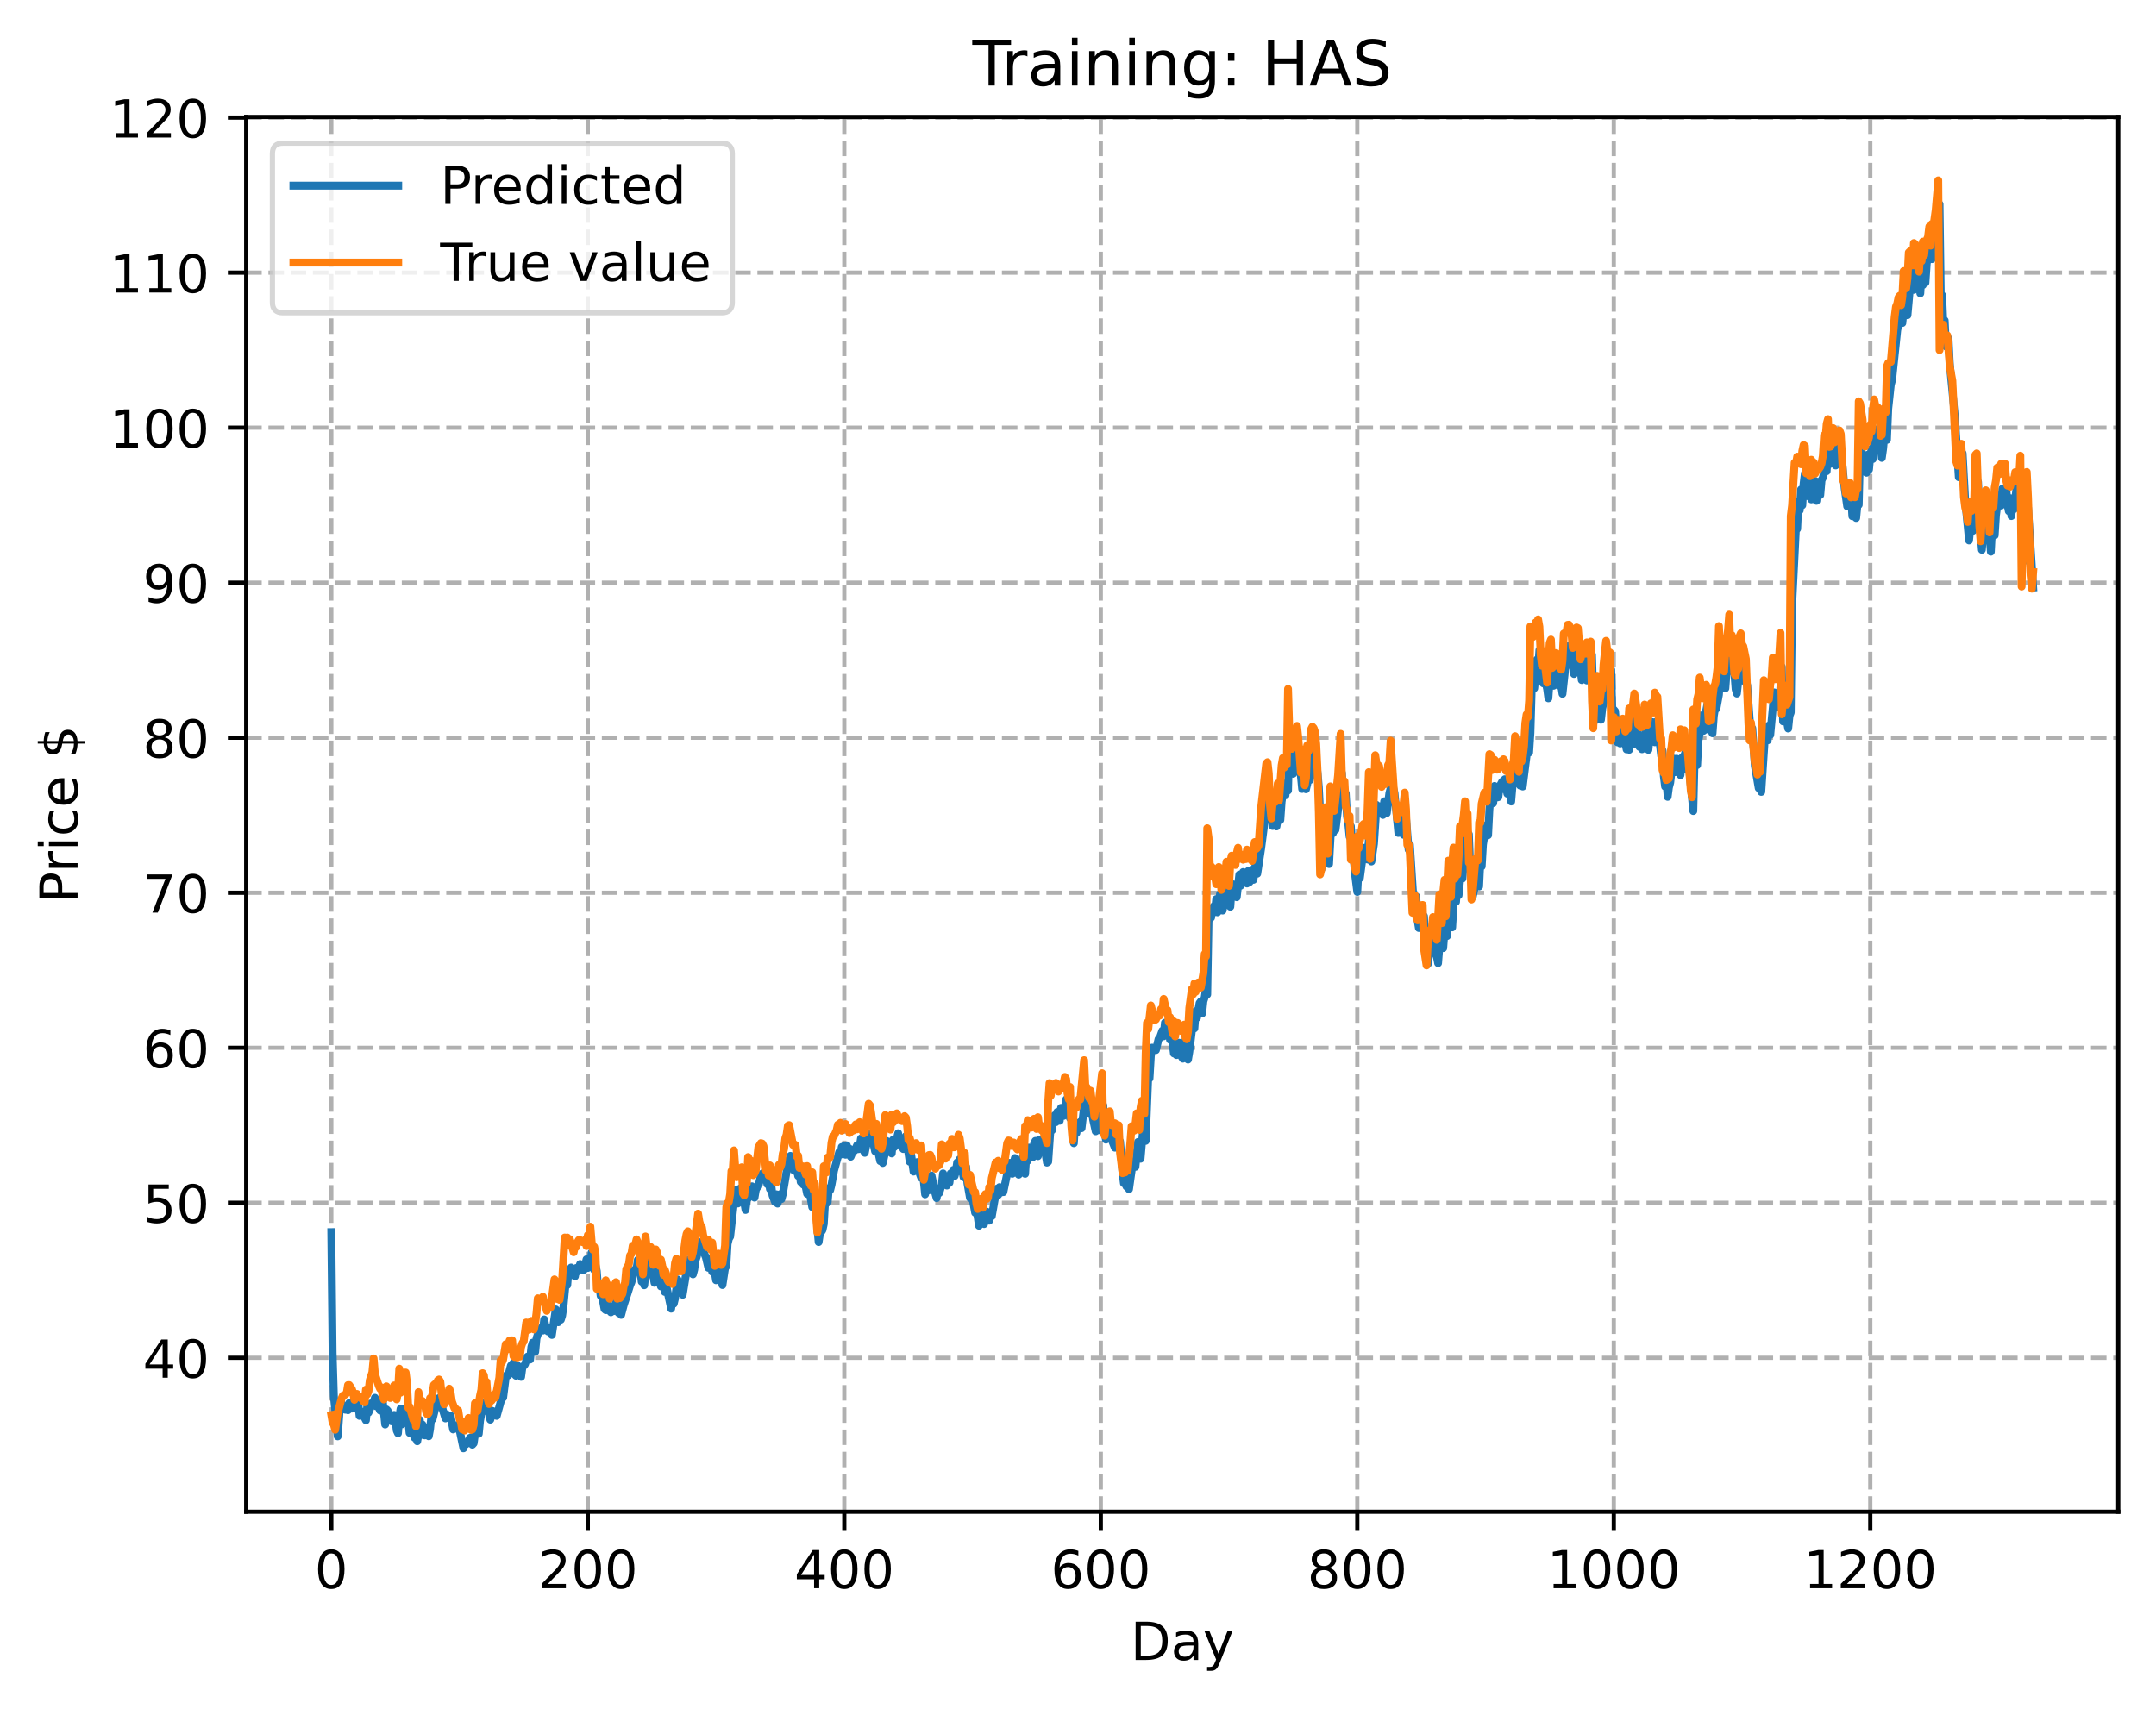 <?xml version="1.0" encoding="utf-8" standalone="no"?>
<!DOCTYPE svg PUBLIC "-//W3C//DTD SVG 1.1//EN"
  "http://www.w3.org/Graphics/SVG/1.1/DTD/svg11.dtd">
<!-- Created with matplotlib (https://matplotlib.org/) -->
<svg height="325.986pt" version="1.1" viewBox="0 0 411.286 325.986" width="411.286pt" xmlns="http://www.w3.org/2000/svg" xmlns:xlink="http://www.w3.org/1999/xlink">
 <defs>
  <style type="text/css">
*{stroke-linecap:butt;stroke-linejoin:round;}
  </style>
 </defs>
 <g id="figure_1">
  <g id="patch_1">
   <path d="M 0 325.986 
L 411.286 325.986 
L 411.286 0 
L 0 0 
z
" style="fill:#ffffff;"/>
  </g>
  <g id="axes_1">
   <g id="patch_2">
    <path d="M 46.966 288.43 
L 404.086 288.43 
L 404.086 22.318 
L 46.966 22.318 
z
" style="fill:#ffffff;"/>
   </g>
   <g id="matplotlib.axis_1">
    <g id="xtick_1">
     <g id="line2d_1">
      <path clip-path="url(#p89d3cf92f0)" d="M 63.198 288.43 
L 63.198 22.318 
" style="fill:none;stroke:#b0b0b0;stroke-dasharray:2.96,1.28;stroke-dashoffset:0;stroke-width:0.8;"/>
     </g>
     <g id="line2d_2">
      <defs>
       <path d="M 0 0 
L 0 3.5 
" id="m38f797d6c6" style="stroke:#000000;stroke-width:0.8;"/>
      </defs>
      <g>
       <use style="stroke:#000000;stroke-width:0.8;" x="63.198" xlink:href="#m38f797d6c6" y="288.43"/>
      </g>
     </g>
     <g id="text_1">
      <!-- 0 -->
      <defs>
       <path d="M 31.781 66.406 
Q 24.172 66.406 20.328 58.906 
Q 16.5 51.422 16.5 36.375 
Q 16.5 21.391 20.328 13.891 
Q 24.172 6.391 31.781 6.391 
Q 39.453 6.391 43.281 13.891 
Q 47.125 21.391 47.125 36.375 
Q 47.125 51.422 43.281 58.906 
Q 39.453 66.406 31.781 66.406 
z
M 31.781 74.219 
Q 44.047 74.219 50.516 64.516 
Q 56.984 54.828 56.984 36.375 
Q 56.984 17.969 50.516 8.266 
Q 44.047 -1.422 31.781 -1.422 
Q 19.531 -1.422 13.062 8.266 
Q 6.594 17.969 6.594 36.375 
Q 6.594 54.828 13.062 64.516 
Q 19.531 74.219 31.781 74.219 
z
" id="DejaVuSans-48"/>
      </defs>
      <g transform="translate(60.017 303.029)scale(0.1 -0.1)">
       <use xlink:href="#DejaVuSans-48"/>
      </g>
     </g>
    </g>
    <g id="xtick_2">
     <g id="line2d_3">
      <path clip-path="url(#p89d3cf92f0)" d="M 112.129 288.43 
L 112.129 22.318 
" style="fill:none;stroke:#b0b0b0;stroke-dasharray:2.96,1.28;stroke-dashoffset:0;stroke-width:0.8;"/>
     </g>
     <g id="line2d_4">
      <g>
       <use style="stroke:#000000;stroke-width:0.8;" x="112.129" xlink:href="#m38f797d6c6" y="288.43"/>
      </g>
     </g>
     <g id="text_2">
      <!-- 200 -->
      <defs>
       <path d="M 19.188 8.297 
L 53.609 8.297 
L 53.609 0 
L 7.328 0 
L 7.328 8.297 
Q 12.938 14.109 22.625 23.891 
Q 32.328 33.688 34.812 36.531 
Q 39.547 41.844 41.422 45.531 
Q 43.312 49.219 43.312 52.781 
Q 43.312 58.594 39.234 62.25 
Q 35.156 65.922 28.609 65.922 
Q 23.969 65.922 18.812 64.312 
Q 13.672 62.703 7.812 59.422 
L 7.812 69.391 
Q 13.766 71.781 18.938 73 
Q 24.125 74.219 28.422 74.219 
Q 39.75 74.219 46.484 68.547 
Q 53.219 62.891 53.219 53.422 
Q 53.219 48.922 51.531 44.891 
Q 49.859 40.875 45.406 35.406 
Q 44.188 33.984 37.641 27.219 
Q 31.109 20.453 19.188 8.297 
z
" id="DejaVuSans-50"/>
      </defs>
      <g transform="translate(102.585 303.029)scale(0.1 -0.1)">
       <use xlink:href="#DejaVuSans-50"/>
       <use x="63.623" xlink:href="#DejaVuSans-48"/>
       <use x="127.246" xlink:href="#DejaVuSans-48"/>
      </g>
     </g>
    </g>
    <g id="xtick_3">
     <g id="line2d_5">
      <path clip-path="url(#p89d3cf92f0)" d="M 161.06 288.43 
L 161.06 22.318 
" style="fill:none;stroke:#b0b0b0;stroke-dasharray:2.96,1.28;stroke-dashoffset:0;stroke-width:0.8;"/>
     </g>
     <g id="line2d_6">
      <g>
       <use style="stroke:#000000;stroke-width:0.8;" x="161.06" xlink:href="#m38f797d6c6" y="288.43"/>
      </g>
     </g>
     <g id="text_3">
      <!-- 400 -->
      <defs>
       <path d="M 37.797 64.312 
L 12.891 25.391 
L 37.797 25.391 
z
M 35.203 72.906 
L 47.609 72.906 
L 47.609 25.391 
L 58.016 25.391 
L 58.016 17.188 
L 47.609 17.188 
L 47.609 0 
L 37.797 0 
L 37.797 17.188 
L 4.891 17.188 
L 4.891 26.703 
z
" id="DejaVuSans-52"/>
      </defs>
      <g transform="translate(151.516 303.029)scale(0.1 -0.1)">
       <use xlink:href="#DejaVuSans-52"/>
       <use x="63.623" xlink:href="#DejaVuSans-48"/>
       <use x="127.246" xlink:href="#DejaVuSans-48"/>
      </g>
     </g>
    </g>
    <g id="xtick_4">
     <g id="line2d_7">
      <path clip-path="url(#p89d3cf92f0)" d="M 209.99 288.43 
L 209.99 22.318 
" style="fill:none;stroke:#b0b0b0;stroke-dasharray:2.96,1.28;stroke-dashoffset:0;stroke-width:0.8;"/>
     </g>
     <g id="line2d_8">
      <g>
       <use style="stroke:#000000;stroke-width:0.8;" x="209.99" xlink:href="#m38f797d6c6" y="288.43"/>
      </g>
     </g>
     <g id="text_4">
      <!-- 600 -->
      <defs>
       <path d="M 33.016 40.375 
Q 26.375 40.375 22.484 35.828 
Q 18.609 31.297 18.609 23.391 
Q 18.609 15.531 22.484 10.953 
Q 26.375 6.391 33.016 6.391 
Q 39.656 6.391 43.531 10.953 
Q 47.406 15.531 47.406 23.391 
Q 47.406 31.297 43.531 35.828 
Q 39.656 40.375 33.016 40.375 
z
M 52.594 71.297 
L 52.594 62.312 
Q 48.875 64.062 45.094 64.984 
Q 41.312 65.922 37.594 65.922 
Q 27.828 65.922 22.672 59.328 
Q 17.531 52.734 16.797 39.406 
Q 19.672 43.656 24.016 45.922 
Q 28.375 48.188 33.594 48.188 
Q 44.578 48.188 50.953 41.516 
Q 57.328 34.859 57.328 23.391 
Q 57.328 12.156 50.688 5.359 
Q 44.047 -1.422 33.016 -1.422 
Q 20.359 -1.422 13.672 8.266 
Q 6.984 17.969 6.984 36.375 
Q 6.984 53.656 15.188 63.938 
Q 23.391 74.219 37.203 74.219 
Q 40.922 74.219 44.703 73.484 
Q 48.484 72.75 52.594 71.297 
z
" id="DejaVuSans-54"/>
      </defs>
      <g transform="translate(200.446 303.029)scale(0.1 -0.1)">
       <use xlink:href="#DejaVuSans-54"/>
       <use x="63.623" xlink:href="#DejaVuSans-48"/>
       <use x="127.246" xlink:href="#DejaVuSans-48"/>
      </g>
     </g>
    </g>
    <g id="xtick_5">
     <g id="line2d_9">
      <path clip-path="url(#p89d3cf92f0)" d="M 258.921 288.43 
L 258.921 22.318 
" style="fill:none;stroke:#b0b0b0;stroke-dasharray:2.96,1.28;stroke-dashoffset:0;stroke-width:0.8;"/>
     </g>
     <g id="line2d_10">
      <g>
       <use style="stroke:#000000;stroke-width:0.8;" x="258.921" xlink:href="#m38f797d6c6" y="288.43"/>
      </g>
     </g>
     <g id="text_5">
      <!-- 800 -->
      <defs>
       <path d="M 31.781 34.625 
Q 24.75 34.625 20.719 30.859 
Q 16.703 27.094 16.703 20.516 
Q 16.703 13.922 20.719 10.156 
Q 24.75 6.391 31.781 6.391 
Q 38.812 6.391 42.859 10.172 
Q 46.922 13.969 46.922 20.516 
Q 46.922 27.094 42.891 30.859 
Q 38.875 34.625 31.781 34.625 
z
M 21.922 38.812 
Q 15.578 40.375 12.031 44.719 
Q 8.5 49.078 8.5 55.328 
Q 8.5 64.062 14.719 69.141 
Q 20.953 74.219 31.781 74.219 
Q 42.672 74.219 48.875 69.141 
Q 55.078 64.062 55.078 55.328 
Q 55.078 49.078 51.531 44.719 
Q 48 40.375 41.703 38.812 
Q 48.828 37.156 52.797 32.312 
Q 56.781 27.484 56.781 20.516 
Q 56.781 9.906 50.312 4.234 
Q 43.844 -1.422 31.781 -1.422 
Q 19.734 -1.422 13.25 4.234 
Q 6.781 9.906 6.781 20.516 
Q 6.781 27.484 10.781 32.312 
Q 14.797 37.156 21.922 38.812 
z
M 18.312 54.391 
Q 18.312 48.734 21.844 45.562 
Q 25.391 42.391 31.781 42.391 
Q 38.141 42.391 41.719 45.562 
Q 45.312 48.734 45.312 54.391 
Q 45.312 60.062 41.719 63.234 
Q 38.141 66.406 31.781 66.406 
Q 25.391 66.406 21.844 63.234 
Q 18.312 60.062 18.312 54.391 
z
" id="DejaVuSans-56"/>
      </defs>
      <g transform="translate(249.377 303.029)scale(0.1 -0.1)">
       <use xlink:href="#DejaVuSans-56"/>
       <use x="63.623" xlink:href="#DejaVuSans-48"/>
       <use x="127.246" xlink:href="#DejaVuSans-48"/>
      </g>
     </g>
    </g>
    <g id="xtick_6">
     <g id="line2d_11">
      <path clip-path="url(#p89d3cf92f0)" d="M 307.851 288.43 
L 307.851 22.318 
" style="fill:none;stroke:#b0b0b0;stroke-dasharray:2.96,1.28;stroke-dashoffset:0;stroke-width:0.8;"/>
     </g>
     <g id="line2d_12">
      <g>
       <use style="stroke:#000000;stroke-width:0.8;" x="307.851" xlink:href="#m38f797d6c6" y="288.43"/>
      </g>
     </g>
     <g id="text_6">
      <!-- 1000 -->
      <defs>
       <path d="M 12.406 8.297 
L 28.516 8.297 
L 28.516 63.922 
L 10.984 60.406 
L 10.984 69.391 
L 28.422 72.906 
L 38.281 72.906 
L 38.281 8.297 
L 54.391 8.297 
L 54.391 0 
L 12.406 0 
z
" id="DejaVuSans-49"/>
      </defs>
      <g transform="translate(295.126 303.029)scale(0.1 -0.1)">
       <use xlink:href="#DejaVuSans-49"/>
       <use x="63.623" xlink:href="#DejaVuSans-48"/>
       <use x="127.246" xlink:href="#DejaVuSans-48"/>
       <use x="190.869" xlink:href="#DejaVuSans-48"/>
      </g>
     </g>
    </g>
    <g id="xtick_7">
     <g id="line2d_13">
      <path clip-path="url(#p89d3cf92f0)" d="M 356.782 288.43 
L 356.782 22.318 
" style="fill:none;stroke:#b0b0b0;stroke-dasharray:2.96,1.28;stroke-dashoffset:0;stroke-width:0.8;"/>
     </g>
     <g id="line2d_14">
      <g>
       <use style="stroke:#000000;stroke-width:0.8;" x="356.782" xlink:href="#m38f797d6c6" y="288.43"/>
      </g>
     </g>
     <g id="text_7">
      <!-- 1200 -->
      <g transform="translate(344.057 303.029)scale(0.1 -0.1)">
       <use xlink:href="#DejaVuSans-49"/>
       <use x="63.623" xlink:href="#DejaVuSans-50"/>
       <use x="127.246" xlink:href="#DejaVuSans-48"/>
       <use x="190.869" xlink:href="#DejaVuSans-48"/>
      </g>
     </g>
    </g>
    <g id="text_8">
     <!-- Day -->
     <defs>
      <path d="M 19.672 64.797 
L 19.672 8.109 
L 31.594 8.109 
Q 46.688 8.109 53.688 14.938 
Q 60.688 21.781 60.688 36.531 
Q 60.688 51.172 53.688 57.984 
Q 46.688 64.797 31.594 64.797 
z
M 9.812 72.906 
L 30.078 72.906 
Q 51.266 72.906 61.172 64.094 
Q 71.094 55.281 71.094 36.531 
Q 71.094 17.672 61.125 8.828 
Q 51.172 0 30.078 0 
L 9.812 0 
z
" id="DejaVuSans-68"/>
      <path d="M 34.281 27.484 
Q 23.391 27.484 19.188 25 
Q 14.984 22.516 14.984 16.5 
Q 14.984 11.719 18.141 8.906 
Q 21.297 6.109 26.703 6.109 
Q 34.188 6.109 38.703 11.406 
Q 43.219 16.703 43.219 25.484 
L 43.219 27.484 
z
M 52.203 31.203 
L 52.203 0 
L 43.219 0 
L 43.219 8.297 
Q 40.141 3.328 35.547 0.953 
Q 30.953 -1.422 24.312 -1.422 
Q 15.922 -1.422 10.953 3.297 
Q 6 8.016 6 15.922 
Q 6 25.141 12.172 29.828 
Q 18.359 34.516 30.609 34.516 
L 43.219 34.516 
L 43.219 35.406 
Q 43.219 41.609 39.141 45 
Q 35.062 48.391 27.688 48.391 
Q 23 48.391 18.547 47.266 
Q 14.109 46.141 10.016 43.891 
L 10.016 52.203 
Q 14.938 54.109 19.578 55.047 
Q 24.219 56 28.609 56 
Q 40.484 56 46.344 49.844 
Q 52.203 43.703 52.203 31.203 
z
" id="DejaVuSans-97"/>
      <path d="M 32.172 -5.078 
Q 28.375 -14.844 24.75 -17.812 
Q 21.141 -20.797 15.094 -20.797 
L 7.906 -20.797 
L 7.906 -13.281 
L 13.188 -13.281 
Q 16.891 -13.281 18.938 -11.516 
Q 21 -9.766 23.484 -3.219 
L 25.094 0.875 
L 2.984 54.688 
L 12.5 54.688 
L 29.594 11.922 
L 46.688 54.688 
L 56.203 54.688 
z
" id="DejaVuSans-121"/>
     </defs>
     <g transform="translate(215.652 316.707)scale(0.1 -0.1)">
      <use xlink:href="#DejaVuSans-68"/>
      <use x="77.002" xlink:href="#DejaVuSans-97"/>
      <use x="138.281" xlink:href="#DejaVuSans-121"/>
     </g>
    </g>
   </g>
   <g id="matplotlib.axis_2">
    <g id="ytick_1">
     <g id="line2d_15">
      <path clip-path="url(#p89d3cf92f0)" d="M 46.966 259.064 
L 404.086 259.064 
" style="fill:none;stroke:#b0b0b0;stroke-dasharray:2.96,1.28;stroke-dashoffset:0;stroke-width:0.8;"/>
     </g>
     <g id="line2d_16">
      <defs>
       <path d="M 0 0 
L -3.5 0 
" id="m7d74d670b0" style="stroke:#000000;stroke-width:0.8;"/>
      </defs>
      <g>
       <use style="stroke:#000000;stroke-width:0.8;" x="46.966" xlink:href="#m7d74d670b0" y="259.064"/>
      </g>
     </g>
     <g id="text_9">
      <!-- 40 -->
      <g transform="translate(27.241 262.863)scale(0.1 -0.1)">
       <use xlink:href="#DejaVuSans-52"/>
       <use x="63.623" xlink:href="#DejaVuSans-48"/>
      </g>
     </g>
    </g>
    <g id="ytick_2">
     <g id="line2d_17">
      <path clip-path="url(#p89d3cf92f0)" d="M 46.966 229.485 
L 404.086 229.485 
" style="fill:none;stroke:#b0b0b0;stroke-dasharray:2.96,1.28;stroke-dashoffset:0;stroke-width:0.8;"/>
     </g>
     <g id="line2d_18">
      <g>
       <use style="stroke:#000000;stroke-width:0.8;" x="46.966" xlink:href="#m7d74d670b0" y="229.485"/>
      </g>
     </g>
     <g id="text_10">
      <!-- 50 -->
      <defs>
       <path d="M 10.797 72.906 
L 49.516 72.906 
L 49.516 64.594 
L 19.828 64.594 
L 19.828 46.734 
Q 21.969 47.469 24.109 47.828 
Q 26.266 48.188 28.422 48.188 
Q 40.625 48.188 47.75 41.5 
Q 54.891 34.812 54.891 23.391 
Q 54.891 11.625 47.562 5.094 
Q 40.234 -1.422 26.906 -1.422 
Q 22.312 -1.422 17.547 -0.641 
Q 12.797 0.141 7.719 1.703 
L 7.719 11.625 
Q 12.109 9.234 16.797 8.062 
Q 21.484 6.891 26.703 6.891 
Q 35.156 6.891 40.078 11.328 
Q 45.016 15.766 45.016 23.391 
Q 45.016 31 40.078 35.438 
Q 35.156 39.891 26.703 39.891 
Q 22.75 39.891 18.812 39.016 
Q 14.891 38.141 10.797 36.281 
z
" id="DejaVuSans-53"/>
      </defs>
      <g transform="translate(27.241 233.285)scale(0.1 -0.1)">
       <use xlink:href="#DejaVuSans-53"/>
       <use x="63.623" xlink:href="#DejaVuSans-48"/>
      </g>
     </g>
    </g>
    <g id="ytick_3">
     <g id="line2d_19">
      <path clip-path="url(#p89d3cf92f0)" d="M 46.966 199.907 
L 404.086 199.907 
" style="fill:none;stroke:#b0b0b0;stroke-dasharray:2.96,1.28;stroke-dashoffset:0;stroke-width:0.8;"/>
     </g>
     <g id="line2d_20">
      <g>
       <use style="stroke:#000000;stroke-width:0.8;" x="46.966" xlink:href="#m7d74d670b0" y="199.907"/>
      </g>
     </g>
     <g id="text_11">
      <!-- 60 -->
      <g transform="translate(27.241 203.706)scale(0.1 -0.1)">
       <use xlink:href="#DejaVuSans-54"/>
       <use x="63.623" xlink:href="#DejaVuSans-48"/>
      </g>
     </g>
    </g>
    <g id="ytick_4">
     <g id="line2d_21">
      <path clip-path="url(#p89d3cf92f0)" d="M 46.966 170.328 
L 404.086 170.328 
" style="fill:none;stroke:#b0b0b0;stroke-dasharray:2.96,1.28;stroke-dashoffset:0;stroke-width:0.8;"/>
     </g>
     <g id="line2d_22">
      <g>
       <use style="stroke:#000000;stroke-width:0.8;" x="46.966" xlink:href="#m7d74d670b0" y="170.328"/>
      </g>
     </g>
     <g id="text_12">
      <!-- 70 -->
      <defs>
       <path d="M 8.203 72.906 
L 55.078 72.906 
L 55.078 68.703 
L 28.609 0 
L 18.312 0 
L 43.219 64.594 
L 8.203 64.594 
z
" id="DejaVuSans-55"/>
      </defs>
      <g transform="translate(27.241 174.127)scale(0.1 -0.1)">
       <use xlink:href="#DejaVuSans-55"/>
       <use x="63.623" xlink:href="#DejaVuSans-48"/>
      </g>
     </g>
    </g>
    <g id="ytick_5">
     <g id="line2d_23">
      <path clip-path="url(#p89d3cf92f0)" d="M 46.966 140.749 
L 404.086 140.749 
" style="fill:none;stroke:#b0b0b0;stroke-dasharray:2.96,1.28;stroke-dashoffset:0;stroke-width:0.8;"/>
     </g>
     <g id="line2d_24">
      <g>
       <use style="stroke:#000000;stroke-width:0.8;" x="46.966" xlink:href="#m7d74d670b0" y="140.749"/>
      </g>
     </g>
     <g id="text_13">
      <!-- 80 -->
      <g transform="translate(27.241 144.549)scale(0.1 -0.1)">
       <use xlink:href="#DejaVuSans-56"/>
       <use x="63.623" xlink:href="#DejaVuSans-48"/>
      </g>
     </g>
    </g>
    <g id="ytick_6">
     <g id="line2d_25">
      <path clip-path="url(#p89d3cf92f0)" d="M 46.966 111.171 
L 404.086 111.171 
" style="fill:none;stroke:#b0b0b0;stroke-dasharray:2.96,1.28;stroke-dashoffset:0;stroke-width:0.8;"/>
     </g>
     <g id="line2d_26">
      <g>
       <use style="stroke:#000000;stroke-width:0.8;" x="46.966" xlink:href="#m7d74d670b0" y="111.171"/>
      </g>
     </g>
     <g id="text_14">
      <!-- 90 -->
      <defs>
       <path d="M 10.984 1.516 
L 10.984 10.5 
Q 14.703 8.734 18.5 7.812 
Q 22.312 6.891 25.984 6.891 
Q 35.75 6.891 40.891 13.453 
Q 46.047 20.016 46.781 33.406 
Q 43.953 29.203 39.594 26.953 
Q 35.25 24.703 29.984 24.703 
Q 19.047 24.703 12.672 31.312 
Q 6.297 37.938 6.297 49.422 
Q 6.297 60.641 12.938 67.422 
Q 19.578 74.219 30.609 74.219 
Q 43.266 74.219 49.922 64.516 
Q 56.594 54.828 56.594 36.375 
Q 56.594 19.141 48.406 8.859 
Q 40.234 -1.422 26.422 -1.422 
Q 22.703 -1.422 18.891 -0.688 
Q 15.094 0.047 10.984 1.516 
z
M 30.609 32.422 
Q 37.25 32.422 41.125 36.953 
Q 45.016 41.5 45.016 49.422 
Q 45.016 57.281 41.125 61.844 
Q 37.25 66.406 30.609 66.406 
Q 23.969 66.406 20.094 61.844 
Q 16.219 57.281 16.219 49.422 
Q 16.219 41.5 20.094 36.953 
Q 23.969 32.422 30.609 32.422 
z
" id="DejaVuSans-57"/>
      </defs>
      <g transform="translate(27.241 114.97)scale(0.1 -0.1)">
       <use xlink:href="#DejaVuSans-57"/>
       <use x="63.623" xlink:href="#DejaVuSans-48"/>
      </g>
     </g>
    </g>
    <g id="ytick_7">
     <g id="line2d_27">
      <path clip-path="url(#p89d3cf92f0)" d="M 46.966 81.592 
L 404.086 81.592 
" style="fill:none;stroke:#b0b0b0;stroke-dasharray:2.96,1.28;stroke-dashoffset:0;stroke-width:0.8;"/>
     </g>
     <g id="line2d_28">
      <g>
       <use style="stroke:#000000;stroke-width:0.8;" x="46.966" xlink:href="#m7d74d670b0" y="81.592"/>
      </g>
     </g>
     <g id="text_15">
      <!-- 100 -->
      <g transform="translate(20.878 85.391)scale(0.1 -0.1)">
       <use xlink:href="#DejaVuSans-49"/>
       <use x="63.623" xlink:href="#DejaVuSans-48"/>
       <use x="127.246" xlink:href="#DejaVuSans-48"/>
      </g>
     </g>
    </g>
    <g id="ytick_8">
     <g id="line2d_29">
      <path clip-path="url(#p89d3cf92f0)" d="M 46.966 52.013 
L 404.086 52.013 
" style="fill:none;stroke:#b0b0b0;stroke-dasharray:2.96,1.28;stroke-dashoffset:0;stroke-width:0.8;"/>
     </g>
     <g id="line2d_30">
      <g>
       <use style="stroke:#000000;stroke-width:0.8;" x="46.966" xlink:href="#m7d74d670b0" y="52.013"/>
      </g>
     </g>
     <g id="text_16">
      <!-- 110 -->
      <g transform="translate(20.878 55.813)scale(0.1 -0.1)">
       <use xlink:href="#DejaVuSans-49"/>
       <use x="63.623" xlink:href="#DejaVuSans-49"/>
       <use x="127.246" xlink:href="#DejaVuSans-48"/>
      </g>
     </g>
    </g>
    <g id="ytick_9">
     <g id="line2d_31">
      <path clip-path="url(#p89d3cf92f0)" d="M 46.966 22.435 
L 404.086 22.435 
" style="fill:none;stroke:#b0b0b0;stroke-dasharray:2.96,1.28;stroke-dashoffset:0;stroke-width:0.8;"/>
     </g>
     <g id="line2d_32">
      <g>
       <use style="stroke:#000000;stroke-width:0.8;" x="46.966" xlink:href="#m7d74d670b0" y="22.435"/>
      </g>
     </g>
     <g id="text_17">
      <!-- 120 -->
      <g transform="translate(20.878 26.234)scale(0.1 -0.1)">
       <use xlink:href="#DejaVuSans-49"/>
       <use x="63.623" xlink:href="#DejaVuSans-50"/>
       <use x="127.246" xlink:href="#DejaVuSans-48"/>
      </g>
     </g>
    </g>
    <g id="text_18">
     <!-- Price $ -->
     <defs>
      <path d="M 19.672 64.797 
L 19.672 37.406 
L 32.078 37.406 
Q 38.969 37.406 42.719 40.969 
Q 46.484 44.531 46.484 51.125 
Q 46.484 57.672 42.719 61.234 
Q 38.969 64.797 32.078 64.797 
z
M 9.812 72.906 
L 32.078 72.906 
Q 44.344 72.906 50.609 67.359 
Q 56.891 61.812 56.891 51.125 
Q 56.891 40.328 50.609 34.812 
Q 44.344 29.297 32.078 29.297 
L 19.672 29.297 
L 19.672 0 
L 9.812 0 
z
" id="DejaVuSans-80"/>
      <path d="M 41.109 46.297 
Q 39.594 47.172 37.812 47.578 
Q 36.031 48 33.891 48 
Q 26.266 48 22.188 43.047 
Q 18.109 38.094 18.109 28.812 
L 18.109 0 
L 9.078 0 
L 9.078 54.688 
L 18.109 54.688 
L 18.109 46.188 
Q 20.953 51.172 25.484 53.578 
Q 30.031 56 36.531 56 
Q 37.453 56 38.578 55.875 
Q 39.703 55.766 41.062 55.516 
z
" id="DejaVuSans-114"/>
      <path d="M 9.422 54.688 
L 18.406 54.688 
L 18.406 0 
L 9.422 0 
z
M 9.422 75.984 
L 18.406 75.984 
L 18.406 64.594 
L 9.422 64.594 
z
" id="DejaVuSans-105"/>
      <path d="M 48.781 52.594 
L 48.781 44.188 
Q 44.969 46.297 41.141 47.344 
Q 37.312 48.391 33.406 48.391 
Q 24.656 48.391 19.812 42.844 
Q 14.984 37.312 14.984 27.297 
Q 14.984 17.281 19.812 11.734 
Q 24.656 6.203 33.406 6.203 
Q 37.312 6.203 41.141 7.25 
Q 44.969 8.297 48.781 10.406 
L 48.781 2.094 
Q 45.016 0.344 40.984 -0.531 
Q 36.969 -1.422 32.422 -1.422 
Q 20.062 -1.422 12.781 6.344 
Q 5.516 14.109 5.516 27.297 
Q 5.516 40.672 12.859 48.328 
Q 20.219 56 33.016 56 
Q 37.156 56 41.109 55.141 
Q 45.062 54.297 48.781 52.594 
z
" id="DejaVuSans-99"/>
      <path d="M 56.203 29.594 
L 56.203 25.203 
L 14.891 25.203 
Q 15.484 15.922 20.484 11.062 
Q 25.484 6.203 34.422 6.203 
Q 39.594 6.203 44.453 7.469 
Q 49.312 8.734 54.109 11.281 
L 54.109 2.781 
Q 49.266 0.734 44.188 -0.344 
Q 39.109 -1.422 33.891 -1.422 
Q 20.797 -1.422 13.156 6.188 
Q 5.516 13.812 5.516 26.812 
Q 5.516 40.234 12.766 48.109 
Q 20.016 56 32.328 56 
Q 43.359 56 49.781 48.891 
Q 56.203 41.797 56.203 29.594 
z
M 47.219 32.234 
Q 47.125 39.594 43.094 43.984 
Q 39.062 48.391 32.422 48.391 
Q 24.906 48.391 20.391 44.141 
Q 15.875 39.891 15.188 32.172 
z
" id="DejaVuSans-101"/>
      <path id="DejaVuSans-32"/>
      <path d="M 33.797 -14.703 
L 28.906 -14.703 
L 28.859 0 
Q 23.734 0.094 18.609 1.188 
Q 13.484 2.297 8.297 4.5 
L 8.297 13.281 
Q 13.281 10.156 18.375 8.562 
Q 23.484 6.984 28.906 6.938 
L 28.906 29.203 
Q 18.109 30.953 13.203 35.156 
Q 8.297 39.359 8.297 46.688 
Q 8.297 54.641 13.625 59.219 
Q 18.953 63.812 28.906 64.5 
L 28.906 75.984 
L 33.797 75.984 
L 33.797 64.656 
Q 38.328 64.453 42.578 63.688 
Q 46.828 62.938 50.875 61.625 
L 50.875 53.078 
Q 46.828 55.125 42.547 56.25 
Q 38.281 57.375 33.797 57.562 
L 33.797 36.719 
Q 44.875 35.016 50.094 30.609 
Q 55.328 26.219 55.328 18.609 
Q 55.328 10.359 49.781 5.594 
Q 44.234 0.828 33.797 0.094 
z
M 28.906 37.594 
L 28.906 57.625 
Q 23.25 56.984 20.266 54.391 
Q 17.281 51.812 17.281 47.516 
Q 17.281 43.312 20.031 40.969 
Q 22.797 38.625 28.906 37.594 
z
M 33.797 28.219 
L 33.797 7.078 
Q 39.984 7.906 43.141 10.594 
Q 46.297 13.281 46.297 17.672 
Q 46.297 21.969 43.281 24.5 
Q 40.281 27.047 33.797 28.219 
z
" id="DejaVuSans-36"/>
     </defs>
     <g transform="translate(14.798 172.342)rotate(-90)scale(0.1 -0.1)">
      <use xlink:href="#DejaVuSans-80"/>
      <use x="58.553" xlink:href="#DejaVuSans-114"/>
      <use x="99.666" xlink:href="#DejaVuSans-105"/>
      <use x="127.449" xlink:href="#DejaVuSans-99"/>
      <use x="182.43" xlink:href="#DejaVuSans-101"/>
      <use x="243.953" xlink:href="#DejaVuSans-32"/>
      <use x="275.74" xlink:href="#DejaVuSans-36"/>
     </g>
    </g>
   </g>
   <g id="line2d_33">
    <path clip-path="url(#p89d3cf92f0)" d="M 63.198 235.081 
L 63.443 258.089 
L 63.688 266.381 
L 64.177 271.451 
L 64.422 274.045 
L 64.911 267.377 
L 65.156 267.733 
L 65.4 268.48 
L 65.645 268.856 
L 65.89 268.971 
L 66.134 268.84 
L 66.379 269.059 
L 66.623 267.675 
L 66.868 267.663 
L 67.113 268.752 
L 67.357 268.68 
L 67.602 268.135 
L 67.847 268.753 
L 68.336 267.627 
L 68.581 270.147 
L 68.825 269.312 
L 69.07 269.977 
L 69.315 269.361 
L 69.559 270.514 
L 69.804 270.99 
L 70.049 268.354 
L 70.293 269.524 
L 70.538 268.96 
L 70.783 267.755 
L 71.027 267.818 
L 71.272 267.579 
L 71.517 266.687 
L 71.761 268.308 
L 72.006 267.982 
L 72.495 269.11 
L 72.74 268.954 
L 72.984 267.11 
L 73.474 271.791 
L 73.718 268.911 
L 73.963 269.163 
L 74.208 270.494 
L 74.452 270.5 
L 74.697 271.18 
L 74.942 270.319 
L 75.186 269.954 
L 75.431 270.711 
L 75.676 272.93 
L 75.92 273.46 
L 76.165 270.299 
L 76.41 268.789 
L 76.654 271.767 
L 77.144 268.826 
L 77.633 269.495 
L 77.878 270.93 
L 78.122 273.39 
L 78.367 272.457 
L 78.611 272.273 
L 78.856 273.693 
L 79.101 274.334 
L 79.345 273.183 
L 79.59 274.993 
L 79.835 273.667 
L 80.079 270.919 
L 80.324 273.213 
L 80.569 271.788 
L 80.813 273.826 
L 81.058 273.856 
L 81.303 272.338 
L 81.547 273.683 
L 81.792 274.029 
L 82.037 272.674 
L 82.281 270.246 
L 82.526 270.763 
L 83.26 267.765 
L 83.505 267.607 
L 83.749 266.728 
L 83.994 266.717 
L 84.483 269.036 
L 84.972 270.626 
L 85.217 269.844 
L 85.706 270.453 
L 85.951 270.065 
L 86.44 272.728 
L 86.685 272.24 
L 86.93 272.569 
L 87.174 271.918 
L 87.419 272.605 
L 87.664 272.82 
L 88.398 276.334 
L 88.642 275.282 
L 88.887 275.594 
L 89.132 275.144 
L 89.376 275.068 
L 89.621 274.346 
L 89.866 274.258 
L 90.11 275.643 
L 90.355 275.372 
L 90.844 272.047 
L 91.333 273.559 
L 91.578 271.047 
L 91.823 269.762 
L 92.067 269.353 
L 92.312 267.658 
L 92.557 267.804 
L 92.801 268.698 
L 93.046 266.971 
L 93.535 270.867 
L 94.025 269.225 
L 94.269 269.869 
L 94.514 269.388 
L 94.759 270.145 
L 95.493 267.519 
L 95.737 266.203 
L 95.982 266.663 
L 96.471 262.814 
L 96.716 262.296 
L 96.96 262.405 
L 97.45 260.562 
L 97.939 260.053 
L 98.184 262.234 
L 98.428 262.485 
L 98.673 260.47 
L 98.918 262.275 
L 99.162 261.814 
L 99.407 262.703 
L 99.652 260.9 
L 100.141 260.328 
L 100.63 258.838 
L 100.875 258.95 
L 101.12 259.388 
L 101.364 256.99 
L 101.609 256.169 
L 102.098 257.928 
L 102.343 255.351 
L 102.832 253.847 
L 103.077 254.012 
L 103.321 253.302 
L 103.566 253.871 
L 103.811 251.741 
L 104.055 253.066 
L 104.545 254.044 
L 104.789 253.274 
L 105.034 254.284 
L 105.279 254.702 
L 106.013 249.832 
L 106.257 250.749 
L 106.502 252.273 
L 106.747 250.806 
L 106.991 251.787 
L 107.236 251.009 
L 107.481 249.329 
L 107.97 244.18 
L 108.215 245.175 
L 108.459 242.27 
L 108.704 242.856 
L 108.948 241.836 
L 109.682 243.523 
L 109.927 241.926 
L 110.172 242.617 
L 110.661 241.171 
L 110.906 242.109 
L 111.15 242.267 
L 111.395 242.275 
L 111.884 240.272 
L 112.129 241.925 
L 112.374 240.619 
L 112.618 241.344 
L 112.863 238.945 
L 113.352 242.303 
L 113.597 241.315 
L 113.842 242.512 
L 114.086 245.728 
L 114.331 245.437 
L 114.575 247.238 
L 114.82 247.105 
L 115.309 249.759 
L 115.554 249.965 
L 115.799 248.532 
L 116.043 250.018 
L 116.288 249.238 
L 116.533 250.379 
L 116.777 249.431 
L 117.022 250.162 
L 117.511 248.297 
L 117.756 248.194 
L 118.001 250.506 
L 118.245 249.572 
L 118.49 250.877 
L 118.979 249.03 
L 119.713 246.796 
L 120.203 245.24 
L 120.447 244.662 
L 120.692 243.754 
L 120.936 242.296 
L 121.181 242.674 
L 121.426 242.086 
L 121.67 240.377 
L 122.16 242.459 
L 122.404 244.538 
L 122.649 243.046 
L 122.894 245.221 
L 123.383 240.703 
L 123.872 243.01 
L 124.117 243.181 
L 124.362 242.04 
L 124.851 244.762 
L 125.34 241.961 
L 126.074 245.445 
L 126.319 243.649 
L 126.563 244.622 
L 126.808 246.49 
L 127.053 245.055 
L 127.542 247.403 
L 128.031 249.689 
L 128.276 247.891 
L 128.521 248.752 
L 128.765 247.749 
L 129.255 244.116 
L 129.499 245.825 
L 129.744 245.657 
L 129.989 246.167 
L 130.233 247.037 
L 130.967 242.514 
L 131.457 240.298 
L 131.701 241.603 
L 132.191 243.14 
L 132.435 242.229 
L 132.68 240.471 
L 132.924 239.774 
L 133.414 236.999 
L 134.637 239.838 
L 135.126 241.895 
L 135.371 240.083 
L 135.86 242.645 
L 136.105 241.124 
L 136.594 244.268 
L 136.839 243.759 
L 137.084 242.541 
L 137.328 242.371 
L 137.818 245.185 
L 138.307 241.985 
L 138.551 241.613 
L 138.796 237.342 
L 139.041 236.34 
L 139.285 235.937 
L 140.264 227.043 
L 140.753 229.621 
L 140.998 227.345 
L 141.243 226.709 
L 141.487 228.209 
L 141.732 226.62 
L 141.977 229.504 
L 142.221 230.859 
L 142.466 228.913 
L 142.711 228.636 
L 142.955 226.845 
L 143.2 228.195 
L 143.445 226.338 
L 143.689 227.771 
L 143.934 228.502 
L 144.178 227.045 
L 144.423 226.557 
L 144.668 226.337 
L 145.157 224.263 
L 145.402 223.92 
L 145.646 224.74 
L 145.891 224.331 
L 146.136 224.677 
L 146.38 225.947 
L 146.625 224.964 
L 146.87 226.864 
L 147.114 225.944 
L 147.359 228.063 
L 147.848 229.339 
L 148.093 227.868 
L 148.338 229.641 
L 148.827 227.848 
L 149.072 228.777 
L 149.316 227.887 
L 150.05 223.522 
L 150.295 222.612 
L 150.539 221.207 
L 150.784 220.533 
L 151.029 221.037 
L 151.273 223.004 
L 151.518 223.39 
L 151.763 222.014 
L 152.007 222.847 
L 152.252 224.362 
L 152.497 223.401 
L 152.741 225.508 
L 152.986 224.538 
L 153.231 226.018 
L 153.475 225.381 
L 153.965 227.778 
L 154.209 226.197 
L 154.943 230.314 
L 155.188 228.128 
L 155.433 230.551 
L 155.677 229.527 
L 155.922 234.42 
L 156.166 236.979 
L 156.411 235.416 
L 156.9 234.686 
L 157.145 233.538 
L 157.39 229.441 
L 157.634 228.469 
L 157.879 229.432 
L 158.124 226.668 
L 158.368 227.062 
L 158.613 226.078 
L 159.102 223.354 
L 160.081 219.812 
L 160.326 220.308 
L 160.57 218.843 
L 160.815 220.017 
L 161.06 218.617 
L 161.304 220.321 
L 161.549 218.533 
L 161.794 219.751 
L 162.038 219.146 
L 162.283 220.695 
L 162.772 219.494 
L 163.017 219.554 
L 163.506 218.489 
L 163.751 219.255 
L 163.995 218.738 
L 164.24 217.204 
L 164.729 219.518 
L 164.974 219.959 
L 165.219 218.685 
L 165.463 218.025 
L 165.953 216.242 
L 166.197 217.072 
L 166.442 217.314 
L 166.931 219.655 
L 167.176 218.272 
L 167.421 217.788 
L 167.665 220.411 
L 167.91 221.529 
L 168.154 220.7 
L 168.399 221.895 
L 168.888 219.734 
L 169.133 217.68 
L 169.378 218.866 
L 169.622 219.027 
L 169.867 219.836 
L 170.112 220.077 
L 170.356 217.458 
L 170.601 218.853 
L 170.846 217.325 
L 171.09 217.211 
L 171.335 216.216 
L 171.58 218.224 
L 172.069 218.795 
L 172.314 219.234 
L 172.558 218.267 
L 172.803 216.756 
L 173.537 221.651 
L 173.782 220.068 
L 174.271 223.533 
L 174.76 221.857 
L 175.005 221.721 
L 175.494 224.088 
L 175.739 224.734 
L 175.983 223.008 
L 176.473 227.875 
L 176.962 225.415 
L 177.207 227.099 
L 177.451 225.011 
L 177.696 224.278 
L 178.43 227.717 
L 178.675 228.6 
L 178.919 226.897 
L 179.164 227.63 
L 179.653 225.998 
L 179.898 223.875 
L 180.632 226.198 
L 180.876 224.8 
L 181.121 225.661 
L 181.366 223.853 
L 181.61 224.247 
L 181.855 223.215 
L 182.1 224.386 
L 182.344 223.462 
L 182.589 221.79 
L 182.834 223.473 
L 183.078 221.155 
L 183.568 223.271 
L 183.812 224.607 
L 184.057 223.824 
L 184.302 222.613 
L 184.546 225.758 
L 185.036 228.56 
L 185.28 227.275 
L 186.014 231.379 
L 186.259 230.547 
L 186.748 233.867 
L 187.482 231.771 
L 187.727 233.55 
L 187.971 231.894 
L 188.216 231.175 
L 188.461 232.381 
L 188.705 232.894 
L 188.95 231.39 
L 189.195 232.05 
L 189.929 227.878 
L 190.173 226.789 
L 190.418 227.996 
L 190.663 226.503 
L 190.907 227.55 
L 191.152 226.535 
L 191.397 227.451 
L 192.13 223.935 
L 192.375 223.344 
L 192.62 221.859 
L 193.109 223.946 
L 193.354 221.966 
L 193.598 220.952 
L 194.088 223.706 
L 194.332 224.123 
L 194.577 222.172 
L 194.822 221.284 
L 195.066 220.844 
L 195.311 223.091 
L 195.556 223.959 
L 195.8 220.058 
L 196.045 221.481 
L 196.29 218.954 
L 196.534 220.728 
L 197.024 220.789 
L 197.268 218.179 
L 197.513 217.677 
L 198.002 220.591 
L 198.247 217.417 
L 198.491 219.189 
L 198.736 218.221 
L 198.981 219.774 
L 199.225 218.627 
L 199.715 221.823 
L 199.959 221.652 
L 200.449 214.554 
L 200.693 215.65 
L 200.938 213.584 
L 201.183 212.796 
L 201.427 214.098 
L 201.672 212.168 
L 202.161 213.834 
L 202.406 211.375 
L 202.651 211.567 
L 202.895 212.904 
L 203.385 209.759 
L 204.118 213.361 
L 204.363 211.138 
L 204.608 216.153 
L 204.852 218.123 
L 205.097 214.144 
L 205.342 216.184 
L 205.586 214.577 
L 205.831 214.769 
L 206.076 214.04 
L 206.32 215.258 
L 206.81 211.105 
L 207.054 209.252 
L 207.299 211.729 
L 207.544 209.787 
L 207.788 211.897 
L 208.033 212.617 
L 208.278 211.327 
L 208.522 213.607 
L 209.012 215.847 
L 209.256 214.242 
L 209.501 215.648 
L 209.99 213.355 
L 210.479 210.923 
L 210.724 216.051 
L 210.969 217.435 
L 211.213 216.173 
L 211.458 216.126 
L 211.703 216.227 
L 211.947 215.741 
L 212.192 217.754 
L 212.681 218.973 
L 212.926 217.773 
L 213.171 218.954 
L 213.66 217.769 
L 214.149 223.857 
L 214.394 225.776 
L 214.639 224.695 
L 214.883 226.37 
L 215.128 225.098 
L 215.373 226.901 
L 215.862 223.419 
L 216.106 221.684 
L 216.596 222.631 
L 217.085 217.886 
L 217.574 221.085 
L 218.064 215.481 
L 218.308 217.175 
L 218.553 217.671 
L 219.042 205.417 
L 219.287 205.751 
L 219.532 201.543 
L 219.776 199.884 
L 220.021 200.323 
L 220.266 200.103 
L 220.51 200.35 
L 221 198.268 
L 221.244 198.035 
L 221.734 196.656 
L 221.978 197.722 
L 222.223 195.133 
L 222.467 196.779 
L 222.712 196.945 
L 222.957 196.032 
L 223.201 198.394 
L 223.446 197.049 
L 223.935 200.997 
L 224.18 199.335 
L 224.425 201.3 
L 224.669 199.326 
L 224.914 198.94 
L 225.403 201.596 
L 225.648 201.988 
L 226.137 198.452 
L 226.627 202.163 
L 226.871 200.729 
L 227.361 196.704 
L 227.605 194.767 
L 227.85 196.213 
L 228.094 192.916 
L 228.339 194.192 
L 228.828 191.381 
L 229.073 191.053 
L 229.318 193.373 
L 229.562 191.046 
L 229.807 190.301 
L 230.052 188.595 
L 230.296 189.736 
L 230.541 175.81 
L 230.786 174.843 
L 231.03 175.082 
L 231.52 172.92 
L 231.764 173.655 
L 232.009 171.543 
L 232.254 174.062 
L 232.743 170.531 
L 233.232 173.731 
L 233.722 170.764 
L 233.966 170.272 
L 234.211 169.229 
L 234.455 171.719 
L 234.7 172.999 
L 234.945 169.544 
L 235.189 168.717 
L 235.434 170.273 
L 235.923 171.181 
L 236.413 166.872 
L 236.657 168.996 
L 236.902 167.246 
L 237.147 166.377 
L 237.391 168.33 
L 237.636 166.902 
L 237.881 168.566 
L 238.125 166.176 
L 238.37 168.305 
L 238.615 166.648 
L 238.859 165.945 
L 239.104 167.87 
L 239.593 164.38 
L 239.838 166.691 
L 240.572 161.911 
L 242.04 150.538 
L 242.284 152.456 
L 242.774 157.592 
L 243.018 155.711 
L 243.263 155.541 
L 243.508 157.686 
L 243.752 156.142 
L 243.997 153.779 
L 244.242 156.448 
L 244.486 152.971 
L 244.976 149.692 
L 245.22 151.74 
L 245.465 149.33 
L 245.709 150.834 
L 245.954 141.474 
L 246.199 145.187 
L 246.688 147.631 
L 246.933 145.375 
L 247.177 146.961 
L 247.667 143.03 
L 248.401 150.527 
L 248.89 146.414 
L 249.135 150.59 
L 249.379 149.576 
L 249.624 146.619 
L 249.869 148.839 
L 250.603 142.846 
L 251.092 145.663 
L 251.337 147.396 
L 251.581 150.175 
L 251.826 154.872 
L 252.07 165.844 
L 253.049 158.518 
L 253.294 160.994 
L 253.538 164.857 
L 254.028 155.812 
L 254.272 158.983 
L 254.517 156.045 
L 254.762 158.343 
L 255.251 154.523 
L 255.496 152.988 
L 255.985 147.468 
L 256.23 151.837 
L 256.474 153.412 
L 256.719 151.373 
L 256.964 155.753 
L 257.208 157.231 
L 257.453 159.645 
L 257.697 157.645 
L 257.942 163.209 
L 258.187 162.581 
L 258.431 166.343 
L 258.921 170.179 
L 259.165 165.671 
L 259.41 167.533 
L 259.899 163.909 
L 260.144 162.481 
L 260.389 161.74 
L 260.878 163.985 
L 261.367 156.459 
L 261.612 164.367 
L 262.101 160.984 
L 262.591 153.566 
L 262.835 154.984 
L 263.08 154.188 
L 263.325 153.842 
L 263.814 155.483 
L 264.058 152.882 
L 264.303 154.52 
L 264.548 155.148 
L 265.037 151.317 
L 265.282 150.402 
L 265.526 147.849 
L 265.771 150.296 
L 266.016 151.269 
L 266.75 158.925 
L 266.994 156.426 
L 267.239 156.141 
L 267.728 159.27 
L 268.218 156.044 
L 268.707 162.086 
L 268.952 161.148 
L 269.685 172.415 
L 269.93 172.121 
L 270.175 171.044 
L 270.419 175.541 
L 270.664 177.059 
L 271.398 174.803 
L 271.643 174.793 
L 271.887 179.85 
L 272.377 183.942 
L 272.621 182.046 
L 273.111 180.512 
L 273.355 180.817 
L 273.6 179.843 
L 273.845 181.723 
L 274.089 182.487 
L 274.334 183.768 
L 274.823 177.588 
L 275.313 180.893 
L 275.802 174.382 
L 276.046 178.597 
L 276.536 172.295 
L 277.025 176.94 
L 277.514 168.667 
L 277.759 172.064 
L 278.004 168.431 
L 278.248 170.824 
L 278.738 165.704 
L 278.982 167.625 
L 279.472 161.429 
L 279.716 159.633 
L 279.961 162.632 
L 280.206 159.177 
L 280.45 165.267 
L 280.695 164.454 
L 280.94 171.113 
L 281.673 167.76 
L 281.918 167.697 
L 282.163 169.134 
L 282.407 164.114 
L 282.652 165.305 
L 282.897 161.148 
L 283.386 158.019 
L 283.631 157.36 
L 283.875 159.343 
L 284.12 154.511 
L 284.365 151.891 
L 284.854 153.231 
L 285.099 149.959 
L 285.343 151.715 
L 285.588 152.148 
L 285.833 152.079 
L 286.077 150.013 
L 286.567 149.12 
L 286.811 150.554 
L 287.056 148.674 
L 287.545 151.435 
L 287.79 149.277 
L 288.279 152.919 
L 288.524 149.999 
L 288.768 149.547 
L 289.013 148.497 
L 289.258 146.315 
L 289.502 148.736 
L 289.747 146.298 
L 289.992 149.892 
L 290.236 146.465 
L 290.481 150.062 
L 291.46 142.248 
L 291.704 143.588 
L 291.949 139.838 
L 292.194 131.377 
L 292.438 131.133 
L 292.683 131.317 
L 293.172 125.874 
L 293.417 127.749 
L 293.661 124.04 
L 294.395 130.381 
L 294.64 127.018 
L 294.885 130.389 
L 295.129 131.422 
L 295.374 133.236 
L 295.619 129.733 
L 296.108 127.236 
L 296.353 130.84 
L 296.597 128.495 
L 296.842 130.274 
L 297.087 127.957 
L 297.331 130.791 
L 297.576 129.063 
L 298.065 132.378 
L 298.799 125.634 
L 299.044 126.906 
L 299.289 124.23 
L 299.533 123.052 
L 300.022 126.687 
L 300.267 128.596 
L 300.756 123.984 
L 301.001 122.934 
L 301.735 129.753 
L 302.224 125.859 
L 302.714 129.836 
L 302.958 126.429 
L 303.203 128.128 
L 303.692 124.916 
L 303.937 133.162 
L 304.182 137.565 
L 304.426 134.573 
L 304.916 132.456 
L 305.405 137.323 
L 305.649 135.18 
L 305.894 134.04 
L 306.628 126.91 
L 306.873 128.984 
L 307.117 129.964 
L 307.362 127.782 
L 307.607 137.447 
L 307.851 135.413 
L 308.096 135.697 
L 308.585 141.646 
L 308.83 139.402 
L 309.075 141.853 
L 309.319 140.188 
L 309.564 140.114 
L 309.809 139.238 
L 310.053 141.779 
L 310.298 142.989 
L 310.543 141.129 
L 310.787 143.058 
L 311.032 139.851 
L 311.277 141.436 
L 311.521 142.032 
L 312.01 137.331 
L 312.744 142.499 
L 312.989 140.844 
L 313.234 142.955 
L 313.723 140.969 
L 313.968 138.742 
L 314.457 143.069 
L 314.702 140.564 
L 315.191 137.761 
L 315.68 141.625 
L 315.925 137.721 
L 316.17 139.418 
L 316.414 140.066 
L 316.904 144.257 
L 317.148 143.202 
L 317.393 148.087 
L 317.637 150.078 
L 317.882 148.639 
L 318.127 152.031 
L 318.371 150.235 
L 318.616 149.32 
L 318.861 147.259 
L 319.35 144.751 
L 319.595 147.32 
L 319.839 144.766 
L 320.084 146.6 
L 320.573 147.888 
L 320.818 144.597 
L 321.063 146.816 
L 321.307 144.114 
L 321.552 143.473 
L 321.797 146.307 
L 322.041 144.358 
L 322.531 149.905 
L 323.02 154.744 
L 323.265 144.534 
L 323.509 145.709 
L 323.754 145.977 
L 323.998 141.336 
L 324.243 139.901 
L 324.488 136.498 
L 324.732 138.472 
L 324.977 139.44 
L 325.222 136.897 
L 325.711 134.345 
L 326.2 139.38 
L 326.445 138.196 
L 326.69 139.908 
L 326.934 136.598 
L 327.179 135.11 
L 327.424 135.222 
L 327.913 132.537 
L 328.158 128.125 
L 328.402 130.967 
L 328.647 131.218 
L 328.892 127.749 
L 329.136 131.329 
L 329.381 128.073 
L 330.115 123.344 
L 330.359 128.054 
L 330.604 125.265 
L 331.093 131.489 
L 331.338 132.326 
L 331.583 130.159 
L 331.827 129.846 
L 332.072 127.946 
L 332.317 127.048 
L 332.561 129.566 
L 332.806 129.997 
L 333.051 130.167 
L 333.295 130.699 
L 334.029 140.705 
L 334.274 138.963 
L 334.763 146.137 
L 335.497 150.378 
L 335.742 149.285 
L 335.986 151.089 
L 336.72 139.945 
L 336.965 141.207 
L 337.21 141.254 
L 337.454 138.412 
L 337.699 140.215 
L 338.188 135.006 
L 338.433 132.103 
L 338.922 134.889 
L 339.167 132.454 
L 339.412 134.456 
L 339.901 127.226 
L 340.146 137.644 
L 340.39 135.073 
L 340.635 134.504 
L 340.88 137.638 
L 341.124 139.006 
L 341.369 136.579 
L 341.613 135.941 
L 341.858 115.691 
L 342.592 100.816 
L 342.837 100.91 
L 343.081 95.602 
L 343.326 97.37 
L 343.571 93.394 
L 343.815 96.4 
L 344.06 92.27 
L 344.305 90.312 
L 344.794 94.651 
L 345.039 91.208 
L 345.283 94.385 
L 345.528 95.282 
L 345.773 91.984 
L 346.017 95.059 
L 346.262 91.751 
L 346.507 95.558 
L 346.751 92.418 
L 346.996 91.911 
L 347.24 94.444 
L 347.485 91.622 
L 347.73 91.148 
L 347.974 90.16 
L 348.219 88.015 
L 348.464 89.899 
L 348.708 85.852 
L 348.953 84.718 
L 349.198 88.493 
L 349.687 85.193 
L 349.932 84.8 
L 350.176 88.806 
L 350.421 85.763 
L 350.666 85.904 
L 350.91 88.44 
L 351.155 85.311 
L 351.889 93.197 
L 352.378 96.609 
L 352.868 94.803 
L 353.112 94.425 
L 353.357 98.495 
L 353.601 96.068 
L 353.846 98.575 
L 354.091 98.834 
L 354.335 96.293 
L 354.58 96.322 
L 354.825 86.174 
L 355.069 87.023 
L 355.314 86.568 
L 355.559 87.075 
L 355.803 89.171 
L 356.048 90.199 
L 356.293 86.764 
L 356.537 89.592 
L 356.782 86.943 
L 357.027 85.606 
L 357.271 87.569 
L 357.516 83.457 
L 357.761 81.936 
L 358.005 84.159 
L 358.25 84.038 
L 358.739 85.12 
L 358.984 87.364 
L 359.228 85.632 
L 359.473 83.027 
L 359.718 81.731 
L 359.962 83.925 
L 360.207 77.999 
L 360.696 73.421 
L 360.941 72.487 
L 361.92 63.045 
L 362.654 59.24 
L 362.898 61.625 
L 363.388 56.427 
L 363.632 59.235 
L 363.877 60.136 
L 364.611 51.948 
L 365.1 55.306 
L 365.345 50.394 
L 365.834 55.042 
L 366.079 52.253 
L 366.323 55.975 
L 366.568 51.722 
L 366.813 54.387 
L 367.057 50.667 
L 367.302 53.933 
L 367.547 50.326 
L 368.281 45.568 
L 368.525 49.442 
L 368.77 45.654 
L 369.015 48.484 
L 369.504 43.386 
L 369.749 41.785 
L 369.993 38.96 
L 370.238 57.535 
L 370.483 56.336 
L 370.727 62.074 
L 370.972 61.146 
L 371.216 66.103 
L 371.461 64.664 
L 371.706 64.615 
L 371.95 69.468 
L 372.929 79.703 
L 373.663 91.052 
L 373.908 88.729 
L 374.152 87.939 
L 374.397 86.499 
L 374.886 95.513 
L 375.62 103.121 
L 376.11 98.377 
L 376.354 101.285 
L 376.599 99.294 
L 376.844 98.429 
L 377.088 93.803 
L 377.333 91.961 
L 377.822 101.904 
L 378.067 104.898 
L 378.556 98.967 
L 378.801 101.555 
L 379.045 98.442 
L 379.29 101.572 
L 379.535 102.046 
L 379.779 105.261 
L 380.024 100.781 
L 380.269 99.391 
L 380.513 102.146 
L 380.758 98.308 
L 381.247 94.674 
L 381.492 96.144 
L 381.737 96.458 
L 381.981 93.242 
L 382.226 95.629 
L 382.471 95.656 
L 382.715 93.115 
L 382.96 96.301 
L 383.204 97.523 
L 383.449 95.038 
L 383.694 98.463 
L 383.938 95.647 
L 384.183 97.169 
L 384.672 93.211 
L 384.917 95.53 
L 385.162 93.738 
L 385.406 96.286 
L 385.651 91.484 
L 385.896 107.284 
L 386.14 101.849 
L 386.63 100.196 
L 386.874 96.907 
L 387.608 108.241 
L 387.853 112.095 
L 387.853 112.095 
" style="fill:none;stroke:#1f77b4;stroke-linecap:square;stroke-width:1.5;"/>
   </g>
   <g id="line2d_34">
    <path clip-path="url(#p89d3cf92f0)" d="M 63.198 269.979 
L 63.443 271.428 
L 63.688 271.842 
L 63.932 272.789 
L 64.422 269.535 
L 65.156 266.843 
L 65.4 266.281 
L 65.645 266.222 
L 66.134 265.808 
L 66.379 264.27 
L 66.623 264.27 
L 67.113 265.009 
L 67.357 265.719 
L 67.602 267.08 
L 68.091 265.956 
L 68.336 266.459 
L 68.581 266.459 
L 68.825 266.754 
L 69.07 266.429 
L 69.315 267.346 
L 69.559 267.553 
L 69.804 265.128 
L 70.049 266.045 
L 70.293 265.423 
L 70.538 263.323 
L 71.027 261.815 
L 71.272 259.182 
L 71.517 262.14 
L 72.251 264.388 
L 72.495 264.95 
L 72.74 264.684 
L 72.984 266.37 
L 73.229 267.021 
L 73.718 264.507 
L 73.963 265.246 
L 74.208 265.571 
L 74.452 266.725 
L 74.697 266.577 
L 74.942 265.69 
L 75.186 264.329 
L 75.431 266.252 
L 75.676 266.991 
L 75.92 265.542 
L 76.165 261.135 
L 76.41 265.719 
L 76.899 262.14 
L 77.144 261.874 
L 77.388 261.874 
L 77.633 263.826 
L 77.878 268.588 
L 78.122 268.381 
L 78.856 270.925 
L 79.101 269.919 
L 79.345 272.138 
L 79.59 270.393 
L 79.835 265.601 
L 80.079 267.316 
L 80.324 267.198 
L 80.569 267.287 
L 80.813 268.086 
L 81.058 267.997 
L 81.303 269.476 
L 81.547 269.89 
L 81.792 269.564 
L 82.037 266.754 
L 82.281 267.169 
L 82.771 264.24 
L 83.015 264.033 
L 83.26 264.092 
L 83.505 263.383 
L 83.749 263.205 
L 83.994 263.619 
L 84.239 265.867 
L 84.728 267.938 
L 85.462 266.163 
L 85.706 264.95 
L 85.951 265.66 
L 86.196 267.346 
L 86.685 268.677 
L 86.93 268.766 
L 87.174 269.21 
L 87.419 269.121 
L 87.664 270.777 
L 87.908 271.221 
L 88.153 272.7 
L 88.398 272.197 
L 88.642 272.936 
L 88.887 271.191 
L 89.132 271.428 
L 89.376 270.541 
L 89.866 272.818 
L 90.11 272.729 
L 90.355 271.842 
L 90.599 267.731 
L 90.844 268.263 
L 91.089 269.239 
L 91.578 266.252 
L 91.823 265.157 
L 92.067 261.992 
L 92.312 262.406 
L 92.557 264.625 
L 92.801 263.649 
L 93.046 267.021 
L 93.291 267.878 
L 93.535 267.287 
L 93.78 267.228 
L 94.025 266.843 
L 94.269 266.015 
L 94.514 266.666 
L 95.248 262.85 
L 95.493 259.537 
L 95.737 259.981 
L 95.982 259.389 
L 96.471 256.461 
L 96.716 257.496 
L 97.205 255.751 
L 97.694 255.722 
L 97.939 258.739 
L 98.184 258.916 
L 98.428 257.526 
L 98.673 259.005 
L 98.918 258.739 
L 99.162 258.827 
L 99.407 256.994 
L 99.652 256.254 
L 99.896 255.929 
L 100.386 252.32 
L 100.63 252.705 
L 100.875 253.71 
L 101.12 252.468 
L 101.364 252.024 
L 101.609 252.498 
L 101.854 253.651 
L 102.098 252.438 
L 102.343 250.516 
L 102.587 247.706 
L 102.832 248.209 
L 103.077 247.735 
L 103.321 248.209 
L 103.566 247.41 
L 103.811 248.534 
L 104.055 249.037 
L 104.3 250.102 
L 104.545 248.83 
L 105.034 249.451 
L 105.768 244.097 
L 106.013 244.541 
L 106.257 247.824 
L 106.502 246.256 
L 106.747 248.002 
L 107.236 244.216 
L 107.725 236.111 
L 107.97 237.531 
L 108.215 236.111 
L 108.459 237.56 
L 108.704 236.436 
L 109.438 238.921 
L 109.682 237.708 
L 109.927 237.915 
L 110.172 236.998 
L 110.416 236.584 
L 110.661 236.614 
L 111.15 236.998 
L 111.395 236.85 
L 111.64 236.555 
L 111.884 237.738 
L 112.129 235.667 
L 112.374 236.288 
L 112.618 234.041 
L 112.863 236.939 
L 113.108 238.448 
L 113.352 237.886 
L 113.597 239.187 
L 113.842 245.902 
L 114.086 244.778 
L 114.331 245.813 
L 114.575 244.837 
L 114.82 245.28 
L 115.065 246.937 
L 115.309 246.7 
L 115.554 244.275 
L 115.799 245.487 
L 116.043 245.162 
L 116.288 247.795 
L 116.533 246.286 
L 116.777 246.966 
L 117.022 246.316 
L 117.267 245.044 
L 117.511 244.63 
L 117.756 247.795 
L 118.001 246.227 
L 118.245 247.676 
L 118.735 246.848 
L 118.979 245.369 
L 119.224 244.778 
L 119.469 242.115 
L 119.958 241.228 
L 120.203 239.513 
L 120.447 239.217 
L 120.692 237.679 
L 120.936 238.507 
L 121.426 236.466 
L 121.67 237.028 
L 121.915 237.886 
L 122.16 241.228 
L 122.404 239.897 
L 122.649 243.151 
L 123.138 235.904 
L 123.383 238.004 
L 123.872 238.122 
L 124.117 237.915 
L 124.362 240.134 
L 124.606 241.317 
L 124.851 238.477 
L 125.096 238.389 
L 125.34 238.951 
L 125.83 241.524 
L 126.074 240.341 
L 126.319 241.435 
L 126.563 243.239 
L 126.808 242.234 
L 127.053 242.944 
L 127.297 244.156 
L 127.542 244.571 
L 127.787 244.6 
L 128.031 244.038 
L 128.276 244.985 
L 128.521 243.506 
L 128.765 240.991 
L 129.01 240.163 
L 129.255 242.618 
L 129.499 242.382 
L 129.744 242.411 
L 129.989 242.559 
L 130.723 236.703 
L 130.967 235.431 
L 131.212 234.928 
L 131.457 237.856 
L 131.701 237.886 
L 131.946 239.838 
L 132.191 238.891 
L 133.169 231.556 
L 133.414 233.064 
L 133.658 233.863 
L 133.903 234.188 
L 134.148 235.697 
L 134.882 237.945 
L 135.126 236.525 
L 135.616 238.448 
L 135.86 237.087 
L 136.35 241.524 
L 136.594 241.346 
L 137.084 239.187 
L 137.328 239.779 
L 137.573 241.346 
L 137.818 241.021 
L 138.307 237.649 
L 138.551 230.314 
L 138.796 229.515 
L 139.041 229.278 
L 139.285 227.799 
L 139.53 223.422 
L 139.775 223.185 
L 140.019 219.488 
L 140.264 222.83 
L 140.509 224.605 
L 140.753 224.043 
L 140.998 222.86 
L 141.243 223.303 
L 141.487 222.712 
L 141.732 227.711 
L 141.977 228.066 
L 142.221 225.788 
L 142.466 225.788 
L 142.711 220.76 
L 142.955 221.41 
L 143.2 221.41 
L 143.445 223.333 
L 143.689 224.22 
L 143.934 223.865 
L 144.178 223.274 
L 144.668 218.867 
L 145.157 218.098 
L 145.402 218.186 
L 145.646 218.66 
L 146.136 223.363 
L 146.38 222.475 
L 146.625 224.28 
L 146.87 222.357 
L 147.114 222.83 
L 147.359 224.723 
L 147.604 225.108 
L 147.848 224.28 
L 148.093 225.611 
L 148.338 224.96 
L 148.582 222.239 
L 148.827 222.771 
L 149.072 222.12 
L 149.316 220.139 
L 149.561 219.281 
L 149.806 217.181 
L 150.05 216.471 
L 150.295 214.785 
L 150.539 214.666 
L 151.273 218.453 
L 151.518 218.305 
L 151.763 218.482 
L 152.007 220.671 
L 152.252 220.493 
L 152.497 222.83 
L 152.741 222.653 
L 152.986 222.771 
L 153.231 222.534 
L 153.72 224.132 
L 153.965 222.475 
L 154.454 225.729 
L 154.699 226.232 
L 154.943 223.658 
L 155.188 227.06 
L 155.433 225.818 
L 155.677 232.088 
L 155.922 235.164 
L 156.166 233.39 
L 156.411 233.153 
L 156.656 230.491 
L 156.9 229.219 
L 157.145 222.505 
L 157.39 222.475 
L 157.634 223.718 
L 157.879 220.848 
L 158.124 221.144 
L 158.368 220.73 
L 158.613 218.038 
L 158.858 216.855 
L 159.102 216.767 
L 159.592 215.643 
L 159.836 214.578 
L 160.081 214.607 
L 160.326 214.223 
L 160.57 215.731 
L 160.815 214.814 
L 161.06 215.199 
L 161.304 214.459 
L 161.549 215.376 
L 161.794 215.169 
L 162.038 216.175 
L 162.527 215.761 
L 162.772 215.702 
L 163.017 214.814 
L 163.261 214.519 
L 163.506 215.465 
L 163.995 214.104 
L 164.729 216.264 
L 164.974 216.145 
L 165.708 210.585 
L 165.953 210.88 
L 166.197 212.418 
L 166.687 216.116 
L 166.931 215.998 
L 167.176 214.43 
L 167.665 218.748 
L 167.91 218.689 
L 168.154 219.192 
L 168.399 218.098 
L 168.888 212.744 
L 169.378 214.578 
L 169.622 214.844 
L 169.867 215.524 
L 170.112 212.655 
L 170.356 214.164 
L 170.601 213.927 
L 170.846 212.744 
L 171.09 212.418 
L 171.335 213.158 
L 171.58 213.542 
L 172.069 213.897 
L 172.558 212.951 
L 172.803 213.217 
L 173.048 214.844 
L 173.292 217.536 
L 173.537 217.092 
L 173.782 218.038 
L 174.026 219.606 
L 174.271 218.541 
L 174.515 218.541 
L 174.76 218.098 
L 175.005 219.044 
L 175.249 219.458 
L 175.494 219.577 
L 175.739 218.541 
L 175.983 223.037 
L 176.228 225.108 
L 176.717 222.239 
L 176.962 223.008 
L 177.207 220.375 
L 177.451 220.346 
L 177.696 220.878 
L 177.941 222.209 
L 178.185 222.416 
L 178.43 222.978 
L 178.675 222.357 
L 178.919 222.446 
L 179.164 222.268 
L 179.409 221.647 
L 179.653 218.334 
L 179.898 219.044 
L 180.142 220.464 
L 180.387 221.055 
L 180.632 219.872 
L 180.876 220.464 
L 181.121 218.186 
L 181.366 218.689 
L 181.61 217.299 
L 181.855 218.896 
L 182.1 218.896 
L 182.344 217.329 
L 182.589 218.453 
L 182.834 216.5 
L 183.078 217.181 
L 183.323 219.044 
L 183.568 221.943 
L 184.057 219.991 
L 184.302 224.22 
L 184.546 224.605 
L 184.791 226.025 
L 185.036 224.161 
L 185.77 227.444 
L 186.014 227.444 
L 186.259 229.633 
L 186.503 230.669 
L 186.748 230.373 
L 187.237 228.687 
L 187.482 230.432 
L 187.727 228.302 
L 187.971 227.829 
L 188.216 228.746 
L 188.461 228.539 
L 188.705 226.498 
L 188.95 227.149 
L 189.195 224.782 
L 189.929 221.795 
L 190.173 222.179 
L 190.418 221.47 
L 190.663 222.889 
L 190.907 222.801 
L 191.152 223.215 
L 191.397 221.617 
L 191.641 221.617 
L 192.13 218.098 
L 192.375 217.595 
L 192.62 217.654 
L 192.864 218.63 
L 193.109 218.482 
L 193.354 217.979 
L 193.843 219.015 
L 194.088 219.31 
L 194.332 218.334 
L 194.822 217.299 
L 195.311 220.789 
L 195.556 214.844 
L 195.8 215.731 
L 196.045 213.72 
L 196.29 214.548 
L 196.534 214.726 
L 196.779 215.14 
L 197.024 213.927 
L 197.268 213.454 
L 197.758 215.406 
L 198.002 213.158 
L 198.247 215.14 
L 198.491 214.696 
L 198.736 215.702 
L 198.981 215.199 
L 199.225 216.678 
L 199.47 217.033 
L 199.715 218.098 
L 199.959 210.23 
L 200.204 206.651 
L 200.449 209.047 
L 200.693 207.361 
L 200.938 207.006 
L 201.183 207.863 
L 201.427 206.621 
L 201.672 206.946 
L 201.917 208.248 
L 202.161 207.213 
L 202.406 206.887 
L 202.651 207.715 
L 203.14 205.468 
L 203.385 205.882 
L 203.629 208.544 
L 203.874 209.756 
L 204.118 207.39 
L 204.363 214.755 
L 204.608 217.595 
L 204.852 210.644 
L 205.097 211.383 
L 205.342 211.354 
L 205.586 210.23 
L 205.831 209.697 
L 206.076 209.786 
L 206.81 202.273 
L 207.054 207.42 
L 207.299 207.42 
L 207.788 209.52 
L 208.033 208.1 
L 208.278 210.111 
L 208.522 210.644 
L 208.767 213.069 
L 209.012 210.851 
L 209.256 211.561 
L 209.501 211.147 
L 210.235 204.758 
L 210.479 215.79 
L 210.724 216.678 
L 210.969 214.045 
L 211.213 213.957 
L 211.703 212.034 
L 211.947 214.607 
L 212.437 214.785 
L 212.681 214.312 
L 212.926 216.441 
L 213.415 214.696 
L 213.66 219.961 
L 214.149 223.836 
L 214.394 222.978 
L 214.639 223.688 
L 214.883 221.972 
L 215.128 223.333 
L 215.617 218.127 
L 215.862 214.874 
L 216.106 215.14 
L 216.351 215.731 
L 216.596 214.548 
L 216.84 212.418 
L 217.085 214.933 
L 217.33 215.583 
L 217.574 211.295 
L 217.819 210.023 
L 218.308 212.507 
L 218.553 200.912 
L 218.798 195.145 
L 219.042 196.357 
L 219.532 191.832 
L 220.021 193.636 
L 220.266 194.642 
L 220.51 194.494 
L 220.755 193.932 
L 221.244 193.754 
L 221.489 192.512 
L 221.734 193.074 
L 221.978 190.589 
L 222.467 192.719 
L 222.712 192.719 
L 222.957 195.026 
L 223.201 194.08 
L 223.691 197.215 
L 223.935 194.878 
L 224.18 197.747 
L 224.425 195.47 
L 224.669 195.174 
L 224.914 195.677 
L 225.159 196.653 
L 225.403 196.712 
L 225.648 195.825 
L 225.893 195.5 
L 226.137 197.895 
L 226.382 198.28 
L 226.627 196.86 
L 226.871 192.305 
L 227.361 188.696 
L 227.605 189.702 
L 227.85 187.632 
L 228.094 189.229 
L 228.339 187.957 
L 228.584 187.454 
L 228.828 187.425 
L 229.073 188.43 
L 229.562 185.65 
L 229.807 182.012 
L 230.052 182.485 
L 230.296 158.023 
L 230.541 159.828 
L 230.786 165.211 
L 231.03 165.27 
L 231.275 165.566 
L 231.52 167.37 
L 231.764 167.045 
L 232.009 168.701 
L 232.254 167.991 
L 232.498 165.418 
L 232.743 166.808 
L 232.988 169.796 
L 233.232 169.174 
L 233.477 167.015 
L 233.722 166.719 
L 233.966 164.412 
L 234.211 167.489 
L 234.455 169.027 
L 234.7 164.501 
L 234.945 163.259 
L 235.189 164.501 
L 235.434 164.915 
L 235.679 165.033 
L 235.923 162.786 
L 236.168 161.75 
L 236.413 163.88 
L 236.657 163.229 
L 236.902 163.081 
L 237.147 164.028 
L 237.391 163.259 
L 237.636 163.909 
L 237.881 162.105 
L 238.125 163.85 
L 238.37 163.762 
L 238.615 163.407 
L 238.859 164.264 
L 239.349 160.656 
L 239.593 161.987 
L 239.838 161.78 
L 240.082 161.336 
L 240.572 154.089 
L 241.55 145.659 
L 241.795 145.423 
L 242.04 147.582 
L 242.284 153.764 
L 242.529 156.16 
L 242.774 153.232 
L 243.018 152.817 
L 243.263 153.025 
L 243.508 152.108 
L 243.752 149.475 
L 243.997 152.758 
L 244.486 146.014 
L 244.731 144.624 
L 244.976 146.458 
L 245.22 145.423 
L 245.465 145.926 
L 245.709 131.432 
L 245.954 139.507 
L 246.443 142.879 
L 246.688 141.814 
L 246.933 142.199 
L 247.177 142.021 
L 247.422 138.501 
L 247.667 140.779 
L 248.156 147.434 
L 248.401 144.21 
L 248.645 142.997 
L 248.89 149.83 
L 249.135 148.41 
L 249.379 142.199 
L 249.624 143.323 
L 249.869 142.258 
L 250.113 139.123 
L 250.358 138.649 
L 250.603 138.916 
L 250.847 139.625 
L 251.092 141.992 
L 251.337 147.079 
L 251.581 155.006 
L 251.826 166.838 
L 252.07 165.803 
L 252.315 162.076 
L 252.56 155.125 
L 252.804 154.03 
L 253.049 156.751 
L 253.294 162.874 
L 253.783 150.037 
L 254.028 154.444 
L 254.272 151.723 
L 254.517 154.711 
L 255.251 147.907 
L 255.74 140.01 
L 255.985 148.114 
L 256.23 149.446 
L 256.474 149.061 
L 256.719 153.912 
L 256.964 154.415 
L 257.208 156.574 
L 257.453 155.687 
L 257.697 164.028 
L 257.942 162.371 
L 258.431 165.359 
L 258.676 166.305 
L 258.921 159.561 
L 259.165 161.869 
L 259.899 157.461 
L 260.144 157.195 
L 260.389 158.112 
L 260.633 159.473 
L 260.878 154.563 
L 261.123 147.316 
L 261.367 163.88 
L 261.857 158.526 
L 262.346 144.092 
L 262.591 145.748 
L 263.08 146.133 
L 263.325 147.405 
L 263.569 150.126 
L 263.814 148.913 
L 264.058 148.943 
L 264.303 149.593 
L 264.548 149.446 
L 264.792 145.955 
L 265.037 145.512 
L 265.282 141.311 
L 266.016 152.551 
L 266.26 153.261 
L 266.505 156.249 
L 266.75 153.853 
L 266.994 153.764 
L 267.239 154.089 
L 267.484 154.977 
L 267.728 153.527 
L 267.973 151.22 
L 268.218 154.444 
L 268.462 161.188 
L 268.707 161.07 
L 268.952 162.904 
L 269.441 174.144 
L 269.685 173.73 
L 269.93 170.86 
L 270.175 175.031 
L 270.419 175.593 
L 270.664 175.149 
L 270.909 172.724 
L 271.398 172.665 
L 271.643 181.006 
L 272.132 184.2 
L 272.377 179.882 
L 272.866 177.368 
L 273.111 177.279 
L 273.355 174.972 
L 273.6 177.723 
L 273.845 178.137 
L 274.089 179.32 
L 274.579 170.653 
L 275.068 176.125 
L 275.313 170.298 
L 275.557 167.873 
L 275.802 174.824 
L 276.291 164.205 
L 276.536 168.997 
L 276.78 171.127 
L 277.025 164.56 
L 277.27 161.721 
L 277.514 167.636 
L 277.759 163.436 
L 278.004 166.897 
L 278.248 163.377 
L 278.493 157.668 
L 278.738 159.177 
L 279.227 155.539 
L 279.472 152.877 
L 279.716 158.201 
L 279.961 155.213 
L 280.206 164.59 
L 280.45 163.909 
L 280.695 171.63 
L 280.94 170.091 
L 281.429 164.264 
L 281.673 163.614 
L 281.918 164.176 
L 282.163 156.899 
L 282.407 156.988 
L 282.652 153.32 
L 283.141 151.25 
L 283.386 151.161 
L 283.631 152.965 
L 284.12 143.885 
L 284.365 144.033 
L 284.609 146.931 
L 284.854 144.89 
L 285.099 144.95 
L 285.343 146.665 
L 285.588 146.843 
L 285.833 146.724 
L 286.077 145.482 
L 286.322 145.245 
L 286.567 145.512 
L 286.811 144.861 
L 287.056 145.216 
L 287.301 147.109 
L 287.545 146.429 
L 287.79 146.458 
L 288.034 148.736 
L 288.279 146.31 
L 288.524 145.985 
L 288.768 145.038 
L 289.013 140.454 
L 289.258 143.145 
L 289.502 141.637 
L 289.747 147.257 
L 289.992 141.518 
L 290.236 145.305 
L 290.481 144.417 
L 290.726 142.376 
L 290.97 137.969 
L 291.215 136.313 
L 291.46 136.815 
L 291.704 133.621 
L 291.949 119.512 
L 292.194 119.985 
L 292.438 121.523 
L 292.683 120.636 
L 292.928 118.772 
L 293.172 119.334 
L 293.417 118.181 
L 293.661 119.571 
L 293.906 125.014 
L 294.151 127.025 
L 294.395 124.215 
L 295.129 130.249 
L 295.619 122.677 
L 295.863 122.026 
L 296.108 127.439 
L 296.353 125.073 
L 296.597 125.635 
L 296.842 124.599 
L 297.087 127.054 
L 297.331 126.256 
L 297.576 126.345 
L 297.821 127.764 
L 298.065 126.049 
L 298.31 120.873 
L 298.555 120.754 
L 298.799 120.784 
L 299.044 119.216 
L 299.289 119.187 
L 299.533 119.689 
L 299.778 120.843 
L 300.022 123.623 
L 300.267 122.292 
L 300.512 120.192 
L 300.756 119.719 
L 301.001 119.837 
L 301.49 125.783 
L 301.735 124.659 
L 301.98 122.943 
L 302.224 123.328 
L 302.469 124.718 
L 302.714 122.559 
L 302.958 123.535 
L 303.203 123.387 
L 303.448 122.411 
L 303.692 133.739 
L 303.937 138.945 
L 304.182 132.586 
L 304.426 131.669 
L 304.671 128.948 
L 304.916 129.214 
L 305.16 133.858 
L 305.405 131.846 
L 305.649 131.55 
L 305.894 126.818 
L 306.383 122.263 
L 306.628 124.363 
L 306.873 125.191 
L 307.117 124.481 
L 307.362 141.282 
L 307.607 137.555 
L 307.851 136.815 
L 308.341 139.566 
L 308.585 137.348 
L 308.83 138.146 
L 309.319 137.821 
L 309.564 137.111 
L 309.809 137.732 
L 310.053 139.566 
L 310.298 138.354 
L 310.543 139.063 
L 310.787 135.159 
L 311.032 135.603 
L 311.277 136.283 
L 311.766 132.319 
L 312.01 133.591 
L 312.255 135.455 
L 312.5 138.235 
L 312.744 137.614 
L 312.989 138.768 
L 313.478 138.62 
L 313.723 134.42 
L 313.968 137.17 
L 314.212 138.324 
L 314.457 136.727 
L 314.702 136.046 
L 314.946 134.183 
L 315.191 135.603 
L 315.436 135.958 
L 315.68 132.142 
L 315.925 132.734 
L 316.17 132.941 
L 316.659 140.956 
L 316.904 140.868 
L 317.148 146.961 
L 317.393 147.493 
L 317.637 147.405 
L 317.882 148.824 
L 318.371 148.529 
L 318.616 143.796 
L 318.861 142.524 
L 319.105 140.276 
L 319.35 142.613 
L 319.595 141.134 
L 320.084 142.554 
L 320.329 142.731 
L 320.573 139.152 
L 320.818 139.507 
L 321.307 139.33 
L 321.552 142.82 
L 321.797 141.4 
L 322.531 150.747 
L 322.775 152.108 
L 323.02 135.366 
L 323.265 136.461 
L 323.509 138.087 
L 323.754 133.443 
L 323.998 132.438 
L 324.243 129.273 
L 324.732 133.236 
L 324.977 132.438 
L 325.222 131.077 
L 325.466 130.663 
L 325.956 137.614 
L 326.2 136.963 
L 326.445 137.437 
L 326.69 132.97 
L 326.934 130.988 
L 327.179 130.604 
L 327.424 129.214 
L 327.668 127.173 
L 327.913 119.453 
L 328.158 124.688 
L 328.402 125.014 
L 328.647 123.15 
L 328.892 128.09 
L 329.136 124.097 
L 329.625 120.37 
L 329.87 117.264 
L 330.115 124.629 
L 330.359 121.168 
L 330.849 128.533 
L 331.093 128.977 
L 331.338 127.794 
L 331.583 127.616 
L 331.827 121.464 
L 332.072 120.843 
L 332.317 122.973 
L 332.561 123.298 
L 333.051 125.723 
L 333.54 138.176 
L 333.785 141.282 
L 334.029 137.88 
L 334.763 145.6 
L 335.008 146.074 
L 335.252 147.789 
L 335.497 146.872 
L 335.742 147.286 
L 336.476 129.776 
L 336.72 132.26 
L 336.965 133.059 
L 337.21 132.29 
L 337.454 133.414 
L 337.699 130.545 
L 337.944 129.332 
L 338.188 125.457 
L 338.678 129.598 
L 338.922 128.948 
L 339.167 129.155 
L 339.656 120.754 
L 339.901 136.283 
L 340.39 130.781 
L 340.635 133.325 
L 340.88 134.449 
L 341.369 132.97 
L 341.613 98.422 
L 341.858 96.441 
L 342.347 88.277 
L 342.592 88.602 
L 342.837 87.123 
L 343.081 88.099 
L 343.326 87.981 
L 343.571 88.573 
L 343.815 86.029 
L 344.06 84.905 
L 344.305 85.082 
L 344.549 90.318 
L 344.794 88.159 
L 345.039 88.898 
L 345.283 90.85 
L 345.528 87.715 
L 345.773 88.898 
L 346.017 88.247 
L 346.262 90.347 
L 346.751 89.342 
L 346.996 89.43 
L 347.24 89.075 
L 347.485 88.425 
L 347.73 86.975 
L 347.974 83.041 
L 348.219 83.84 
L 348.464 80.853 
L 348.708 79.965 
L 348.953 85.26 
L 349.198 85.201 
L 349.442 81.799 
L 349.687 81.681 
L 349.932 84.402 
L 350.421 82.627 
L 350.666 82.834 
L 350.91 82.125 
L 351.155 82.805 
L 351.644 91.767 
L 351.889 92.152 
L 352.134 94.163 
L 352.378 94.074 
L 352.623 92.566 
L 352.868 92.063 
L 353.112 94.902 
L 353.357 93.926 
L 353.846 94.873 
L 354.091 93.394 
L 354.335 93.335 
L 354.58 76.564 
L 354.825 76.948 
L 355.314 80.054 
L 355.559 84.225 
L 355.803 85.201 
L 356.048 82.568 
L 356.293 84.313 
L 356.537 83.456 
L 356.782 81.001 
L 357.027 82.332 
L 357.271 78.072 
L 357.516 76.209 
L 357.761 77.51 
L 358.005 77.54 
L 358.25 77.776 
L 358.495 78.575 
L 358.739 83.16 
L 358.984 82.982 
L 359.228 78.486 
L 359.473 77.865 
L 359.718 78.693 
L 359.962 69.879 
L 360.207 69.258 
L 360.696 69.051 
L 361.43 60.414 
L 361.675 58.521 
L 361.92 57.929 
L 362.164 56.746 
L 362.409 56.421 
L 362.654 58.225 
L 362.898 56.628 
L 363.143 51.718 
L 363.388 54.054 
L 363.632 55.001 
L 363.877 53.078 
L 364.122 48.168 
L 364.366 47.932 
L 364.611 48.405 
L 364.856 50.623 
L 365.1 46.364 
L 365.345 46.571 
L 365.589 50.771 
L 365.834 49.588 
L 366.079 51.836 
L 366.323 47.547 
L 366.568 49.825 
L 366.813 46.098 
L 367.057 48.701 
L 367.302 46.305 
L 367.791 45.21 
L 368.036 43.229 
L 368.281 46.867 
L 368.525 42.726 
L 368.77 43.613 
L 369.259 40.064 
L 369.749 34.414 
L 369.993 66.803 
L 370.238 62.898 
L 370.483 63.549 
L 370.727 61.952 
L 370.972 64.614 
L 371.461 63.993 
L 371.95 69.938 
L 372.44 72.659 
L 373.174 88.04 
L 373.418 88.839 
L 373.663 86.798 
L 373.908 86.532 
L 374.152 84.668 
L 374.642 94.873 
L 374.886 96.855 
L 375.131 97.712 
L 375.376 99.576 
L 375.62 96.234 
L 375.865 95.79 
L 376.11 97.476 
L 376.354 96.884 
L 376.599 95.553 
L 376.844 86.768 
L 377.088 86.502 
L 377.577 100.345 
L 377.822 103.273 
L 378.311 94.015 
L 378.556 96.618 
L 378.801 93.542 
L 379.045 96.174 
L 379.29 96.855 
L 379.535 101.587 
L 379.779 96.411 
L 380.024 94.843 
L 380.269 96.855 
L 380.513 93.009 
L 380.758 91.649 
L 381.003 89.223 
L 381.492 90.436 
L 381.737 88.484 
L 381.981 88.543 
L 382.226 88.78 
L 382.471 88.454 
L 382.715 91.708 
L 382.96 92.655 
L 383.204 91.59 
L 383.449 92.862 
L 383.694 91.619 
L 384.183 91.59 
L 384.428 90.081 
L 384.672 91.767 
L 384.917 91.294 
L 385.162 91.442 
L 385.406 86.946 
L 385.651 111.91 
L 385.896 102.415 
L 386.14 98.156 
L 386.385 96.588 
L 386.63 90.052 
L 386.874 94.991 
L 387.364 109.781 
L 387.608 112.324 
L 387.853 109.13 
L 387.853 109.13 
" style="fill:none;stroke:#ff7f0e;stroke-linecap:square;stroke-width:1.5;"/>
   </g>
   <g id="patch_3">
    <path d="M 46.966 288.43 
L 46.966 22.318 
" style="fill:none;stroke:#000000;stroke-linecap:square;stroke-linejoin:miter;stroke-width:0.8;"/>
   </g>
   <g id="patch_4">
    <path d="M 404.086 288.43 
L 404.086 22.318 
" style="fill:none;stroke:#000000;stroke-linecap:square;stroke-linejoin:miter;stroke-width:0.8;"/>
   </g>
   <g id="patch_5">
    <path d="M 46.966 288.43 
L 404.086 288.43 
" style="fill:none;stroke:#000000;stroke-linecap:square;stroke-linejoin:miter;stroke-width:0.8;"/>
   </g>
   <g id="patch_6">
    <path d="M 46.966 22.318 
L 404.086 22.318 
" style="fill:none;stroke:#000000;stroke-linecap:square;stroke-linejoin:miter;stroke-width:0.8;"/>
   </g>
   <g id="text_19">
    <!-- Training: HAS -->
    <defs>
     <path d="M -0.297 72.906 
L 61.375 72.906 
L 61.375 64.594 
L 35.5 64.594 
L 35.5 0 
L 25.594 0 
L 25.594 64.594 
L -0.297 64.594 
z
" id="DejaVuSans-84"/>
     <path d="M 54.891 33.016 
L 54.891 0 
L 45.906 0 
L 45.906 32.719 
Q 45.906 40.484 42.875 44.328 
Q 39.844 48.188 33.797 48.188 
Q 26.516 48.188 22.312 43.547 
Q 18.109 38.922 18.109 30.906 
L 18.109 0 
L 9.078 0 
L 9.078 54.688 
L 18.109 54.688 
L 18.109 46.188 
Q 21.344 51.125 25.703 53.562 
Q 30.078 56 35.797 56 
Q 45.219 56 50.047 50.172 
Q 54.891 44.344 54.891 33.016 
z
" id="DejaVuSans-110"/>
     <path d="M 45.406 27.984 
Q 45.406 37.75 41.375 43.109 
Q 37.359 48.484 30.078 48.484 
Q 22.859 48.484 18.828 43.109 
Q 14.797 37.75 14.797 27.984 
Q 14.797 18.266 18.828 12.891 
Q 22.859 7.516 30.078 7.516 
Q 37.359 7.516 41.375 12.891 
Q 45.406 18.266 45.406 27.984 
z
M 54.391 6.781 
Q 54.391 -7.172 48.188 -13.984 
Q 42 -20.797 29.203 -20.797 
Q 24.469 -20.797 20.266 -20.094 
Q 16.062 -19.391 12.109 -17.922 
L 12.109 -9.188 
Q 16.062 -11.328 19.922 -12.344 
Q 23.781 -13.375 27.781 -13.375 
Q 36.625 -13.375 41.016 -8.766 
Q 45.406 -4.156 45.406 5.172 
L 45.406 9.625 
Q 42.625 4.781 38.281 2.391 
Q 33.938 0 27.875 0 
Q 17.828 0 11.672 7.656 
Q 5.516 15.328 5.516 27.984 
Q 5.516 40.672 11.672 48.328 
Q 17.828 56 27.875 56 
Q 33.938 56 38.281 53.609 
Q 42.625 51.219 45.406 46.391 
L 45.406 54.688 
L 54.391 54.688 
z
" id="DejaVuSans-103"/>
     <path d="M 11.719 12.406 
L 22.016 12.406 
L 22.016 0 
L 11.719 0 
z
M 11.719 51.703 
L 22.016 51.703 
L 22.016 39.312 
L 11.719 39.312 
z
" id="DejaVuSans-58"/>
     <path d="M 9.812 72.906 
L 19.672 72.906 
L 19.672 43.016 
L 55.516 43.016 
L 55.516 72.906 
L 65.375 72.906 
L 65.375 0 
L 55.516 0 
L 55.516 34.719 
L 19.672 34.719 
L 19.672 0 
L 9.812 0 
z
" id="DejaVuSans-72"/>
     <path d="M 34.188 63.188 
L 20.797 26.906 
L 47.609 26.906 
z
M 28.609 72.906 
L 39.797 72.906 
L 67.578 0 
L 57.328 0 
L 50.688 18.703 
L 17.828 18.703 
L 11.188 0 
L 0.781 0 
z
" id="DejaVuSans-65"/>
     <path d="M 53.516 70.516 
L 53.516 60.891 
Q 47.906 63.578 42.922 64.891 
Q 37.938 66.219 33.297 66.219 
Q 25.25 66.219 20.875 63.094 
Q 16.5 59.969 16.5 54.203 
Q 16.5 49.359 19.406 46.891 
Q 22.312 44.438 30.422 42.922 
L 36.375 41.703 
Q 47.406 39.594 52.656 34.297 
Q 57.906 29 57.906 20.125 
Q 57.906 9.516 50.797 4.047 
Q 43.703 -1.422 29.984 -1.422 
Q 24.812 -1.422 18.969 -0.25 
Q 13.141 0.922 6.891 3.219 
L 6.891 13.375 
Q 12.891 10.016 18.656 8.297 
Q 24.422 6.594 29.984 6.594 
Q 38.422 6.594 43.016 9.906 
Q 47.609 13.234 47.609 19.391 
Q 47.609 24.75 44.312 27.781 
Q 41.016 30.812 33.5 32.328 
L 27.484 33.5 
Q 16.453 35.688 11.516 40.375 
Q 6.594 45.062 6.594 53.422 
Q 6.594 63.094 13.406 68.656 
Q 20.219 74.219 32.172 74.219 
Q 37.312 74.219 42.625 73.281 
Q 47.953 72.359 53.516 70.516 
z
" id="DejaVuSans-83"/>
    </defs>
    <g transform="translate(185.501 16.318)scale(0.12 -0.12)">
     <use xlink:href="#DejaVuSans-84"/>
     <use x="46.334" xlink:href="#DejaVuSans-114"/>
     <use x="87.447" xlink:href="#DejaVuSans-97"/>
     <use x="148.727" xlink:href="#DejaVuSans-105"/>
     <use x="176.51" xlink:href="#DejaVuSans-110"/>
     <use x="239.889" xlink:href="#DejaVuSans-105"/>
     <use x="267.672" xlink:href="#DejaVuSans-110"/>
     <use x="331.051" xlink:href="#DejaVuSans-103"/>
     <use x="394.527" xlink:href="#DejaVuSans-58"/>
     <use x="428.219" xlink:href="#DejaVuSans-32"/>
     <use x="460.006" xlink:href="#DejaVuSans-72"/>
     <use x="535.201" xlink:href="#DejaVuSans-65"/>
     <use x="603.609" xlink:href="#DejaVuSans-83"/>
    </g>
   </g>
   <g id="legend_1">
    <g id="patch_7">
     <path d="M 53.966 59.674 
L 137.694 59.674 
Q 139.694 59.674 139.694 57.674 
L 139.694 29.318 
Q 139.694 27.318 137.694 27.318 
L 53.966 27.318 
Q 51.966 27.318 51.966 29.318 
L 51.966 57.674 
Q 51.966 59.674 53.966 59.674 
z
" style="fill:#ffffff;opacity:0.8;stroke:#cccccc;stroke-linejoin:miter;"/>
    </g>
    <g id="line2d_35">
     <path d="M 55.966 35.417 
L 75.966 35.417 
" style="fill:none;stroke:#1f77b4;stroke-linecap:square;stroke-width:1.5;"/>
    </g>
    <g id="line2d_36"/>
    <g id="text_20">
     <!-- Predicted -->
     <defs>
      <path d="M 45.406 46.391 
L 45.406 75.984 
L 54.391 75.984 
L 54.391 0 
L 45.406 0 
L 45.406 8.203 
Q 42.578 3.328 38.25 0.953 
Q 33.938 -1.422 27.875 -1.422 
Q 17.969 -1.422 11.734 6.484 
Q 5.516 14.406 5.516 27.297 
Q 5.516 40.188 11.734 48.094 
Q 17.969 56 27.875 56 
Q 33.938 56 38.25 53.625 
Q 42.578 51.266 45.406 46.391 
z
M 14.797 27.297 
Q 14.797 17.391 18.875 11.75 
Q 22.953 6.109 30.078 6.109 
Q 37.203 6.109 41.297 11.75 
Q 45.406 17.391 45.406 27.297 
Q 45.406 37.203 41.297 42.844 
Q 37.203 48.484 30.078 48.484 
Q 22.953 48.484 18.875 42.844 
Q 14.797 37.203 14.797 27.297 
z
" id="DejaVuSans-100"/>
      <path d="M 18.312 70.219 
L 18.312 54.688 
L 36.812 54.688 
L 36.812 47.703 
L 18.312 47.703 
L 18.312 18.016 
Q 18.312 11.328 20.141 9.422 
Q 21.969 7.516 27.594 7.516 
L 36.812 7.516 
L 36.812 0 
L 27.594 0 
Q 17.188 0 13.234 3.875 
Q 9.281 7.766 9.281 18.016 
L 9.281 47.703 
L 2.688 47.703 
L 2.688 54.688 
L 9.281 54.688 
L 9.281 70.219 
z
" id="DejaVuSans-116"/>
     </defs>
     <g transform="translate(83.966 38.917)scale(0.1 -0.1)">
      <use xlink:href="#DejaVuSans-80"/>
      <use x="58.553" xlink:href="#DejaVuSans-114"/>
      <use x="97.416" xlink:href="#DejaVuSans-101"/>
      <use x="158.939" xlink:href="#DejaVuSans-100"/>
      <use x="222.416" xlink:href="#DejaVuSans-105"/>
      <use x="250.199" xlink:href="#DejaVuSans-99"/>
      <use x="305.18" xlink:href="#DejaVuSans-116"/>
      <use x="344.389" xlink:href="#DejaVuSans-101"/>
      <use x="405.912" xlink:href="#DejaVuSans-100"/>
     </g>
    </g>
    <g id="line2d_37">
     <path d="M 55.966 50.095 
L 75.966 50.095 
" style="fill:none;stroke:#ff7f0e;stroke-linecap:square;stroke-width:1.5;"/>
    </g>
    <g id="line2d_38"/>
    <g id="text_21">
     <!-- True value -->
     <defs>
      <path d="M 8.5 21.578 
L 8.5 54.688 
L 17.484 54.688 
L 17.484 21.922 
Q 17.484 14.156 20.5 10.266 
Q 23.531 6.391 29.594 6.391 
Q 36.859 6.391 41.078 11.031 
Q 45.312 15.672 45.312 23.688 
L 45.312 54.688 
L 54.297 54.688 
L 54.297 0 
L 45.312 0 
L 45.312 8.406 
Q 42.047 3.422 37.719 1 
Q 33.406 -1.422 27.688 -1.422 
Q 18.266 -1.422 13.375 4.438 
Q 8.5 10.297 8.5 21.578 
z
M 31.109 56 
z
" id="DejaVuSans-117"/>
      <path d="M 2.984 54.688 
L 12.5 54.688 
L 29.594 8.797 
L 46.688 54.688 
L 56.203 54.688 
L 35.688 0 
L 23.484 0 
z
" id="DejaVuSans-118"/>
      <path d="M 9.422 75.984 
L 18.406 75.984 
L 18.406 0 
L 9.422 0 
z
" id="DejaVuSans-108"/>
     </defs>
     <g transform="translate(83.966 53.595)scale(0.1 -0.1)">
      <use xlink:href="#DejaVuSans-84"/>
      <use x="46.334" xlink:href="#DejaVuSans-114"/>
      <use x="87.447" xlink:href="#DejaVuSans-117"/>
      <use x="150.826" xlink:href="#DejaVuSans-101"/>
      <use x="212.35" xlink:href="#DejaVuSans-32"/>
      <use x="244.137" xlink:href="#DejaVuSans-118"/>
      <use x="303.316" xlink:href="#DejaVuSans-97"/>
      <use x="364.596" xlink:href="#DejaVuSans-108"/>
      <use x="392.379" xlink:href="#DejaVuSans-117"/>
      <use x="455.758" xlink:href="#DejaVuSans-101"/>
     </g>
    </g>
   </g>
  </g>
 </g>
 <defs>
  <clipPath id="p89d3cf92f0">
   <rect height="266.112" width="357.12" x="46.966" y="22.318"/>
  </clipPath>
 </defs>
</svg>
